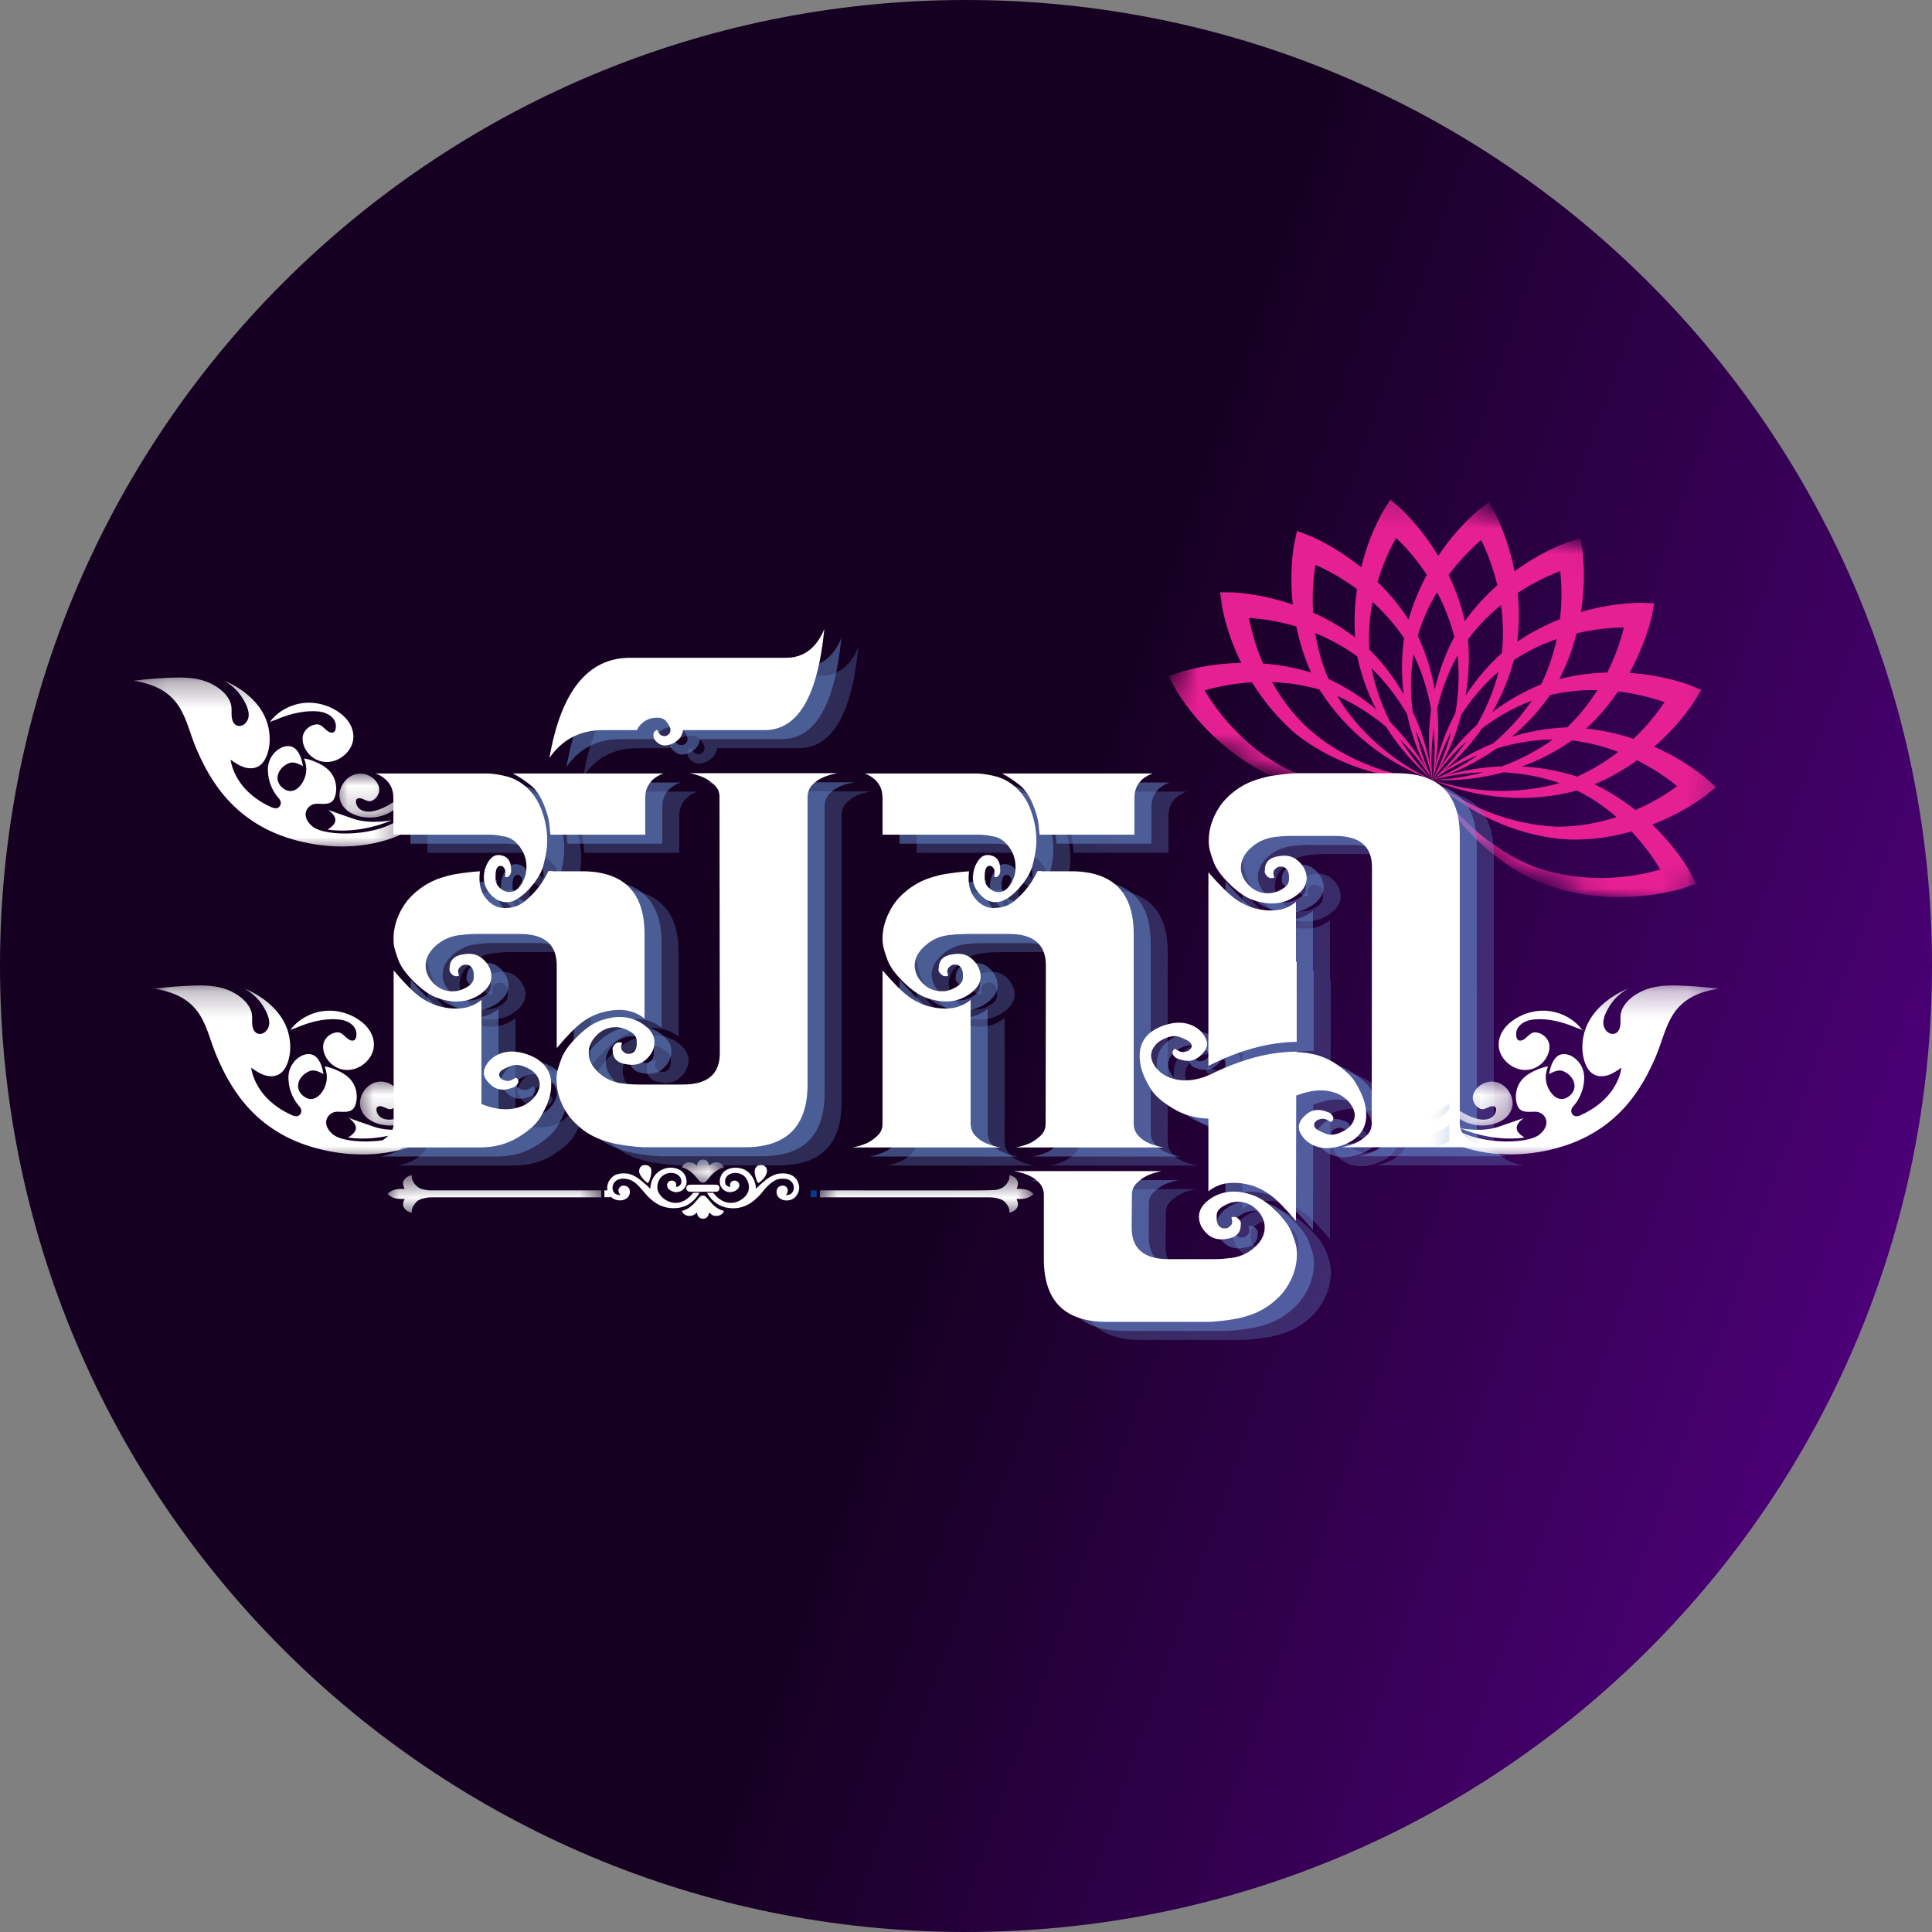 <svg width="75" height="75" viewBox="0 0 75 75" fill="none" xmlns="http://www.w3.org/2000/svg">
<rect x="0" y="0" width="75" height="75" fill="#808080" stroke="none"/>
<g clip-path="url(#clip0_102_2265)">
<path d="M75 37.5C75 16.789 58.211 0 37.5 0C16.789 0 0 16.789 0 37.5C0 58.211 16.789 75 37.5 75C58.211 75 75 58.211 75 37.5Z" fill="url(#paint0_linear_102_2265)"/>
<mask id="mask0_102_2265" style="mask-type:luminance" maskUnits="userSpaceOnUse" x="5" y="38" width="12" height="7">
<path d="M5.976 38.235H16.476V45H5.976V38.235Z" fill="white"/>
</mask>
<g mask="url(#mask0_102_2265)">
<path d="M5.976 38.38C6.515 38.316 7.06 38.269 7.603 38.257C8.075 38.246 8.559 38.28 8.989 38.492C9.21 38.602 9.42 38.748 9.575 38.941C9.655 39.039 9.72 39.15 9.757 39.272C9.802 39.418 9.783 39.568 9.788 39.718C9.791 39.841 9.822 39.985 9.917 40.072C10.038 40.183 10.215 40.143 10.322 40.032C10.585 39.76 10.395 39.357 10.231 39.085C10.05 38.786 9.791 38.538 9.482 38.373C10.184 38.658 10.878 39.201 11.143 39.932C11.178 40.028 11.205 40.127 11.225 40.227C11.281 40.512 11.285 40.812 11.214 41.095C11.156 41.329 11.043 41.59 10.821 41.71C10.649 41.804 10.438 41.794 10.254 41.732C10.07 41.669 9.907 41.557 9.747 41.446C9.814 41.86 10.018 42.246 10.297 42.558C10.578 42.869 10.932 43.109 11.314 43.282C11.393 43.317 11.479 43.35 11.56 43.324C11.639 43.3 11.694 43.221 11.698 43.139C11.706 43.008 11.594 42.927 11.524 42.83C11.35 42.589 11.237 42.306 11.207 42.009C11.197 41.91 11.193 41.813 11.203 41.714C11.236 41.426 11.408 41.159 11.658 41.013C11.889 40.877 12.153 40.873 12.33 41.094C12.464 41.265 12.524 41.49 12.557 41.7C12.557 41.7 12.256 41.494 12.035 41.574C11.627 41.721 11.374 42.212 11.767 42.541C12.213 42.914 12.625 42.366 12.68 41.941C12.704 41.752 12.671 41.576 12.603 41.4C12.794 41.422 13.007 41.51 13.179 41.594C13.357 41.68 13.522 41.796 13.643 41.951C13.839 42.202 13.898 42.554 13.809 42.858C13.772 42.982 13.703 43.089 13.576 43.131C13.423 43.182 13.259 43.155 13.1 43.155C12.723 43.155 12.422 43.623 12.928 44.04C13.435 44.457 15.55 44.447 16.434 43.652C16.431 44.162 16.434 44.312 16.434 44.312C16.434 44.312 14.796 45.231 12.323 44.586C9.85 43.941 8.916 42.164 8.429 41.042C7.942 39.92 7.953 38.688 5.976 38.38Z" fill="white"/>
</g>
<path d="M11.254 40.007C11.575 39.552 12.132 39.268 12.684 39.237C13.102 39.213 13.531 39.332 13.883 39.557C14.073 39.679 14.246 39.836 14.363 40.03C14.481 40.224 14.541 40.456 14.506 40.681C14.476 40.881 14.37 41.067 14.227 41.212C14.044 41.397 13.795 41.52 13.536 41.535C13.113 41.561 12.716 41.281 12.584 40.879C12.549 40.771 12.533 40.656 12.551 40.543C12.591 40.295 12.835 40.092 13.084 40.075C13.318 40.059 13.418 40.331 13.623 40.389C13.664 40.401 13.71 40.402 13.748 40.382C13.798 40.354 13.821 40.294 13.831 40.237C13.894 39.843 13.532 39.62 13.191 39.58C12.851 39.538 12.489 39.585 12.159 39.668C12.007 39.706 11.859 39.756 11.713 39.811C11.639 39.839 11.566 39.868 11.494 39.899C11.439 39.922 11.287 39.959 11.254 40.007Z" fill="white"/>
<mask id="mask1_102_2265" style="mask-type:luminance" maskUnits="userSpaceOnUse" x="13" y="41" width="4" height="3">
<path d="M13.8 41.8H16.476V43.8H13.8V41.8Z" fill="white"/>
</mask>
<g mask="url(#mask1_102_2265)">
<path d="M16.432 42.816V43.048C16.26 43.284 16.02 43.472 15.754 43.579C15.44 43.705 15.081 43.727 14.753 43.645C14.575 43.601 14.403 43.526 14.263 43.408C14.122 43.291 14.016 43.128 13.984 42.947C13.956 42.786 13.988 42.616 14.06 42.469C14.152 42.28 14.31 42.121 14.504 42.041C14.822 41.912 15.198 42.023 15.403 42.296C15.459 42.37 15.502 42.454 15.517 42.544C15.55 42.745 15.416 42.963 15.23 43.041C15.056 43.115 14.909 42.933 14.736 42.941C14.702 42.943 14.666 42.954 14.643 42.979C14.611 43.013 14.609 43.066 14.617 43.112C14.671 43.43 15.005 43.505 15.277 43.448C15.549 43.391 15.813 43.262 16.044 43.112C16.15 43.044 16.251 42.967 16.349 42.887C16.377 42.863 16.405 42.841 16.432 42.816Z" fill="white"/>
</g>
<path d="M13.539 43.398C13.539 43.398 14.21 43.638 14.541 43.748C15.182 43.963 15.997 43.799 15.997 43.799C15.997 43.799 14.83 44.348 13.514 44.16C13.88 43.932 13.946 43.707 13.539 43.398Z" fill="white"/>
<mask id="mask2_102_2265" style="mask-type:luminance" maskUnits="userSpaceOnUse" x="16" y="38" width="1" height="7">
<path d="M16.4 38.235H16.476V45H16.4V38.235Z" fill="white"/>
</mask>
<g mask="url(#mask2_102_2265)">
<path d="M26.89 38.38C26.351 38.316 25.805 38.269 25.262 38.257C24.791 38.246 24.306 38.28 23.877 38.492C23.656 38.602 23.446 38.748 23.291 38.941C23.211 39.039 23.146 39.15 23.109 39.272C23.064 39.418 23.082 39.568 23.078 39.718C23.075 39.841 23.044 39.985 22.949 40.072C22.828 40.183 22.651 40.143 22.543 40.032C22.28 39.76 22.471 39.357 22.635 39.085C22.816 38.786 23.075 38.538 23.384 38.373C22.682 38.658 21.988 39.201 21.723 39.932C21.688 40.028 21.661 40.127 21.641 40.227C21.584 40.512 21.581 40.812 21.652 41.095C21.709 41.329 21.823 41.59 22.045 41.71C22.216 41.804 22.427 41.794 22.612 41.732C22.795 41.669 22.959 41.557 23.118 41.446C23.052 41.86 22.849 42.246 22.568 42.558C22.288 42.869 21.933 43.109 21.552 43.282C21.473 43.317 21.387 43.35 21.305 43.324C21.227 43.3 21.172 43.221 21.167 43.139C21.16 43.008 21.272 42.927 21.341 42.83C21.515 42.589 21.629 42.306 21.659 42.009C21.669 41.91 21.674 41.813 21.663 41.714C21.631 41.426 21.458 41.159 21.208 41.013C20.977 40.877 20.713 40.873 20.536 41.094C20.401 41.265 20.342 41.49 20.308 41.7C20.308 41.7 20.61 41.494 20.831 41.574C21.239 41.721 21.491 42.212 21.099 42.541C20.653 42.914 20.241 42.366 20.186 41.941C20.162 41.752 20.195 41.576 20.263 41.4C20.072 41.422 19.86 41.51 19.687 41.594C19.509 41.68 19.344 41.796 19.223 41.951C19.027 42.202 18.968 42.554 19.057 42.858C19.094 42.982 19.163 43.089 19.289 43.131C19.443 43.182 19.607 43.155 19.765 43.155C20.142 43.155 20.444 43.623 19.938 44.04C19.431 44.459 17.317 44.448 16.432 43.654C16.435 44.163 16.432 44.314 16.432 44.314C16.432 44.314 18.071 45.233 20.544 44.587C23.017 43.942 23.95 42.164 24.437 41.042C24.923 39.92 24.913 38.688 26.89 38.38Z" fill="#023D8B"/>
</g>
<mask id="mask3_102_2265" style="mask-type:luminance" maskUnits="userSpaceOnUse" x="16" y="41" width="1" height="3">
<path d="M16.4 41.8H16.476V43.8H16.4V41.8Z" fill="white"/>
</mask>
<g mask="url(#mask3_102_2265)">
<path d="M16.433 42.816V43.048C16.605 43.284 16.845 43.472 17.111 43.579C17.425 43.705 17.785 43.727 18.112 43.645C18.29 43.601 18.462 43.526 18.603 43.408C18.743 43.291 18.85 43.128 18.881 42.947C18.91 42.786 18.877 42.616 18.805 42.469C18.713 42.28 18.555 42.121 18.361 42.041C18.044 41.912 17.667 42.023 17.461 42.296C17.407 42.37 17.364 42.454 17.349 42.544C17.315 42.745 17.449 42.963 17.635 43.041C17.81 43.115 17.957 42.933 18.129 42.941C18.164 42.943 18.199 42.954 18.222 42.979C18.254 43.013 18.256 43.066 18.248 43.112C18.194 43.43 17.86 43.505 17.587 43.448C17.317 43.391 17.052 43.262 16.822 43.112C16.715 43.044 16.614 42.967 16.517 42.887C16.488 42.863 16.461 42.841 16.433 42.816Z" fill="#023D8B"/>
</g>
<mask id="mask4_102_2265" style="mask-type:luminance" maskUnits="userSpaceOnUse" x="26" y="45" width="3" height="1">
<path d="M26.321 45H28.121V45.959H26.321V45Z" fill="white"/>
</mask>
<g mask="url(#mask4_102_2265)">
<path d="M27.149 45.844C27.208 45.919 27.332 45.937 27.402 45.866C27.585 45.68 27.716 45.419 28.104 45.316C28.044 45.118 27.749 45.03 27.532 45.249C27.482 45.048 27.399 45 27.229 45.02C27.118 45.033 27.067 45.153 27.051 45.251C26.864 45.058 26.557 45.082 26.471 45.317C26.783 45.397 26.944 45.594 27.149 45.844Z" fill="white"/>
</g>
<path d="M25.11 45.905C25.128 45.923 25.168 45.932 25.177 45.899C25.253 45.75 25.296 45.58 25.284 45.413C25.265 45.252 25.071 45.188 24.936 45.246C24.824 45.301 24.783 45.443 24.829 45.556C24.888 45.695 24.994 45.809 25.11 45.905Z" fill="white"/>
<path d="M29.427 45.922C29.463 45.927 29.486 45.894 29.512 45.876C29.977 45.487 29.742 45.148 29.447 45.242C29.38 45.264 29.329 45.319 29.311 45.386C29.276 45.486 29.31 45.59 29.33 45.688C29.353 45.768 29.379 45.852 29.427 45.922Z" fill="white"/>
<path d="M27.152 46.303C27.072 46.304 26.993 46.299 26.914 46.304C26.886 46.321 26.655 46.67 26.264 46.696C25.91 46.716 25.492 46.408 25.519 46.061C25.57 45.364 26.471 45.409 26.45 45.884C26.445 45.989 26.35 46.078 26.243 46.075C26.252 46.022 26.261 45.965 26.233 45.917C26.178 45.81 26.009 45.801 25.937 45.894C25.862 45.981 25.86 46.183 26.171 46.271C26.375 46.32 26.596 46.176 26.643 45.974C26.682 45.781 26.605 45.567 26.444 45.45C26.028 45.161 25.275 45.39 25.242 46.147C25.2 46.103 25.156 46.059 25.11 46.018C24.891 45.825 24.66 45.616 24.364 45.558C24.183 45.541 23.986 45.545 23.827 45.644C23.607 45.801 23.5 46.075 23.625 46.345C23.746 46.586 24.093 46.675 24.316 46.527C24.438 46.45 24.484 46.282 24.429 46.152C24.379 46.044 24.244 46.006 24.136 46.035C24.048 46.068 23.989 46.17 24.014 46.261C24.023 46.314 24.058 46.355 24.092 46.395C24.004 46.388 23.906 46.378 23.846 46.305C23.721 46.164 23.777 45.925 23.93 45.826C24.06 45.734 24.23 45.751 24.378 45.774C24.878 45.917 24.973 46.45 25.59 46.778C25.863 46.908 26.183 46.936 26.477 46.861C26.77 46.783 27.005 46.563 27.152 46.303Z" fill="white"/>
<path d="M30.208 45.563C29.858 45.642 29.598 45.908 29.348 46.147C29.334 45.843 29.172 45.534 28.891 45.399C28.673 45.31 28.416 45.302 28.205 45.413C28 45.52 27.895 45.781 27.959 46.001C28.014 46.167 28.186 46.296 28.364 46.278C28.582 46.265 28.777 46.085 28.672 45.914C28.613 45.812 28.442 45.799 28.374 45.897C28.326 45.945 28.339 46.016 28.349 46.076C28.259 46.073 28.169 46.012 28.151 45.921C28.095 45.553 28.582 45.413 28.877 45.645C29.08 45.819 29.195 46.242 28.864 46.503C28.515 46.807 28.031 46.762 27.688 46.303C27.606 46.302 27.526 46.303 27.445 46.303C27.591 46.572 27.846 46.789 28.145 46.867C28.757 47.007 29.209 46.749 29.605 46.264C29.731 46.093 29.886 45.939 30.07 45.831C30.194 45.759 30.34 45.751 30.479 45.76C30.816 45.793 30.913 46.168 30.714 46.335C30.656 46.387 30.574 46.387 30.501 46.394C30.578 46.321 30.613 46.189 30.543 46.1C30.477 46.006 30.337 46.01 30.246 46.063C30.108 46.159 30.117 46.378 30.234 46.488C30.355 46.606 30.547 46.627 30.703 46.576C30.941 46.493 31.081 46.207 31.004 45.967C30.899 45.606 30.577 45.513 30.208 45.563Z" fill="white"/>
<mask id="mask5_102_2265" style="mask-type:luminance" maskUnits="userSpaceOnUse" x="15" y="45" width="9" height="3">
<path d="M15.044 45.6H23.4V47.2H15.044V45.6Z" fill="white"/>
</mask>
<g mask="url(#mask5_102_2265)">
<path d="M16.657 46.209C16.497 46.193 16.323 46.169 16.195 46.061C16.066 45.951 15.974 45.791 15.981 45.618C15.851 45.641 15.73 45.722 15.669 45.84C15.623 45.943 15.659 46.056 15.706 46.151C15.477 46.146 15.207 46.159 15.047 46.349C15.191 46.483 15.32 46.556 15.709 46.543C15.652 46.648 15.614 46.788 15.692 46.893C15.753 46.998 15.87 47.041 15.975 47.084C16.002 46.969 15.96 46.886 16.157 46.666C16.256 46.562 16.401 46.525 16.538 46.5C16.674 46.472 16.812 46.48 16.95 46.48C19.081 46.48 21.211 46.48 23.341 46.48C23.341 46.39 23.341 46.3 23.341 46.21C21.113 46.21 18.885 46.211 16.657 46.209Z" fill="white"/>
</g>
<mask id="mask6_102_2265" style="mask-type:luminance" maskUnits="userSpaceOnUse" x="31" y="45" width="10" height="3">
<path d="M31.8 45.6H40.094V47.2H31.8V45.6Z" fill="white"/>
</mask>
<g mask="url(#mask6_102_2265)">
<path d="M40.121 46.352C39.966 46.159 39.693 46.146 39.464 46.152C39.506 46.059 39.54 45.952 39.5 45.852C39.449 45.724 39.317 45.643 39.185 45.617C39.185 45.678 39.188 45.742 39.165 45.801C39.102 45.956 38.983 46.094 38.821 46.148C38.538 46.233 39.175 46.211 31.829 46.21C31.829 46.3 31.829 46.39 31.829 46.48C34.03 46.48 36.231 46.48 38.431 46.48C38.586 46.485 38.744 46.512 38.887 46.574C39.009 46.631 39.089 46.744 39.149 46.859C39.188 46.927 39.183 47.008 39.189 47.084C39.316 47.045 39.445 46.973 39.5 46.846C39.541 46.745 39.506 46.635 39.461 46.543C39.693 46.556 39.953 46.531 40.121 46.352Z" fill="white"/>
</g>
<path d="M23.463 46.475C23.541 46.474 23.617 46.474 23.694 46.475C23.694 46.387 23.694 46.298 23.694 46.21C23.617 46.21 23.541 46.21 23.463 46.21C23.463 46.298 23.463 46.387 23.463 46.475Z" fill="white"/>
<path d="M31.472 46.475C31.548 46.474 31.625 46.474 31.702 46.475C31.702 46.387 31.702 46.298 31.702 46.21C31.625 46.21 31.548 46.21 31.472 46.21C31.472 46.298 31.472 46.387 31.472 46.475Z" fill="#023D8B"/>
<path d="M26.852 45.989C26.816 45.989 26.778 45.989 26.741 45.996C26.682 46.004 26.644 46.065 26.641 46.121C26.633 46.202 26.715 46.269 26.793 46.264C27.134 46.262 27.475 46.264 27.816 46.262C27.916 46.257 27.962 46.124 27.909 46.046C27.873 45.966 27.836 45.992 26.852 45.989Z" fill="white"/>
<path d="M27.4 46.456C27.342 46.395 27.231 46.398 27.172 46.459C27.025 46.6 26.86 46.91 26.47 47.009C26.567 47.254 26.899 47.259 27.051 47.065C27.074 47.245 27.19 47.351 27.38 47.295C27.474 47.257 27.514 47.158 27.529 47.065C27.596 47.14 27.689 47.206 27.795 47.201C27.921 47.208 28.071 47.138 28.102 47.006C27.717 46.918 27.56 46.6 27.4 46.456Z" fill="white"/>
<mask id="mask7_102_2265" style="mask-type:luminance" maskUnits="userSpaceOnUse" x="5" y="26" width="11" height="7">
<path d="M5.179 26.28H15.679V33H5.179V26.28Z" fill="white"/>
</mask>
<g mask="url(#mask7_102_2265)">
<path d="M5.179 26.425C5.718 26.36 6.262 26.314 6.806 26.302C7.278 26.291 7.762 26.325 8.191 26.537C8.412 26.646 8.622 26.792 8.778 26.985C8.857 27.084 8.922 27.195 8.959 27.317C9.004 27.462 8.986 27.613 8.99 27.762C8.994 27.886 9.024 28.03 9.119 28.116C9.24 28.227 9.418 28.188 9.525 28.077C9.788 27.805 9.597 27.402 9.433 27.13C9.253 26.831 8.993 26.583 8.685 26.418C9.387 26.703 10.081 27.245 10.345 27.977C10.38 28.073 10.408 28.172 10.427 28.272C10.483 28.557 10.487 28.857 10.417 29.14C10.358 29.373 10.245 29.634 10.023 29.755C9.852 29.848 9.64 29.839 9.456 29.777C9.272 29.713 9.11 29.602 8.95 29.491C9.017 29.905 9.22 30.291 9.5 30.602C9.78 30.914 10.135 31.154 10.517 31.327C10.594 31.362 10.682 31.395 10.763 31.369C10.841 31.345 10.896 31.266 10.901 31.184C10.908 31.053 10.797 30.972 10.727 30.875C10.553 30.634 10.44 30.351 10.409 30.053C10.399 29.955 10.394 29.858 10.405 29.759C10.437 29.471 10.61 29.204 10.861 29.057C11.092 28.921 11.356 28.917 11.532 29.139C11.666 29.309 11.726 29.534 11.76 29.745C11.76 29.745 11.458 29.539 11.237 29.619C10.829 29.765 10.577 30.257 10.969 30.585C11.415 30.959 11.828 30.411 11.882 29.986C11.907 29.796 11.873 29.621 11.805 29.445C11.997 29.466 12.209 29.555 12.382 29.638C12.559 29.724 12.725 29.841 12.846 29.996C13.04 30.247 13.101 30.598 13.011 30.902C12.975 31.027 12.906 31.134 12.779 31.176C12.625 31.227 12.461 31.2 12.303 31.2C11.926 31.2 11.625 31.667 12.131 32.084C12.637 32.502 14.753 32.492 15.636 31.697C15.633 32.206 15.636 32.357 15.636 32.357C15.636 32.357 13.998 33.276 11.526 32.63C9.053 31.985 8.118 30.209 7.631 29.087C7.144 27.965 7.154 26.733 5.179 26.425Z" fill="white"/>
</g>
<path d="M10.457 28.052C10.778 27.596 11.335 27.313 11.887 27.281C12.305 27.258 12.734 27.377 13.085 27.602C13.277 27.724 13.448 27.881 13.566 28.074C13.684 28.268 13.744 28.501 13.709 28.725C13.678 28.926 13.573 29.112 13.43 29.256C13.247 29.442 12.998 29.564 12.739 29.58C12.316 29.606 11.919 29.325 11.787 28.924C11.752 28.816 11.736 28.7 11.754 28.588C11.794 28.339 12.037 28.137 12.287 28.12C12.521 28.103 12.62 28.376 12.827 28.434C12.867 28.445 12.913 28.446 12.95 28.427C13.001 28.398 13.024 28.338 13.033 28.281C13.097 27.888 12.735 27.665 12.394 27.623C12.053 27.583 11.692 27.63 11.363 27.713C11.21 27.751 11.062 27.8 10.916 27.856C10.842 27.884 10.769 27.912 10.697 27.943C10.641 27.967 10.491 28.004 10.457 28.052Z" fill="white"/>
<mask id="mask8_102_2265" style="mask-type:luminance" maskUnits="userSpaceOnUse" x="13" y="30" width="3" height="2">
<path d="M13 30H15.679V31.8H13V30Z" fill="white"/>
</mask>
<g mask="url(#mask8_102_2265)">
<path d="M15.635 30.861V31.093C15.463 31.328 15.223 31.517 14.956 31.624C14.643 31.75 14.284 31.771 13.956 31.69C13.778 31.646 13.605 31.571 13.466 31.453C13.325 31.335 13.218 31.173 13.187 30.992C13.158 30.831 13.191 30.661 13.263 30.513C13.355 30.324 13.513 30.166 13.707 30.086C14.024 29.956 14.402 30.068 14.606 30.341C14.662 30.414 14.704 30.499 14.719 30.589C14.753 30.79 14.619 31.008 14.434 31.086C14.258 31.16 14.111 30.977 13.938 30.986C13.905 30.988 13.869 30.998 13.846 31.024C13.814 31.058 13.812 31.11 13.82 31.156C13.874 31.474 14.209 31.55 14.48 31.493C14.752 31.436 15.015 31.306 15.247 31.157C15.353 31.088 15.454 31.012 15.552 30.931C15.58 30.908 15.608 30.885 15.635 30.861Z" fill="white"/>
</g>
<path d="M12.742 31.442C12.742 31.442 13.412 31.682 13.743 31.793C14.385 32.007 15.2 31.843 15.2 31.843C15.2 31.843 14.032 32.393 12.717 32.204C13.082 31.976 13.149 31.751 12.742 31.442Z" fill="white"/>
<mask id="mask9_102_2265" style="mask-type:luminance" maskUnits="userSpaceOnUse" x="15" y="26" width="1" height="7">
<path d="M15.6 26.28H15.678V33H15.6V26.28Z" fill="white"/>
</mask>
<g mask="url(#mask9_102_2265)">
<path d="M26.093 26.425C25.553 26.36 25.008 26.314 24.464 26.302C23.993 26.291 23.509 26.325 23.079 26.537C22.858 26.646 22.648 26.792 22.493 26.985C22.414 27.084 22.349 27.195 22.311 27.317C22.267 27.462 22.285 27.613 22.281 27.762C22.277 27.886 22.247 28.03 22.152 28.116C22.03 28.227 21.854 28.188 21.746 28.077C21.483 27.805 21.673 27.402 21.838 27.13C22.018 26.831 22.278 26.583 22.586 26.418C21.884 26.703 21.19 27.245 20.925 27.977C20.891 28.073 20.864 28.172 20.843 28.272C20.787 28.557 20.783 28.857 20.854 29.14C20.912 29.373 21.026 29.634 21.247 29.755C21.418 29.848 21.63 29.839 21.814 29.777C21.998 29.713 22.16 29.602 22.321 29.491C22.253 29.905 22.051 30.291 21.771 30.602C21.491 30.914 21.136 31.154 20.753 31.327C20.676 31.362 20.589 31.395 20.508 31.369C20.429 31.345 20.375 31.266 20.37 31.184C20.363 31.053 20.475 30.972 20.543 30.875C20.718 30.634 20.831 30.351 20.861 30.053C20.871 29.955 20.876 29.858 20.865 29.759C20.833 29.471 20.66 29.204 20.411 29.057C20.179 28.921 19.915 28.917 19.739 29.139C19.604 29.309 19.544 29.534 19.511 29.745C19.511 29.745 19.813 29.539 20.034 29.619C20.442 29.765 20.694 30.257 20.302 30.585C19.856 30.959 19.443 30.411 19.389 29.986C19.364 29.796 19.398 29.621 19.466 29.445C19.275 29.466 19.061 29.555 18.889 29.638C18.711 29.724 18.546 29.841 18.425 29.996C18.23 30.247 18.17 30.598 18.26 30.902C18.297 31.027 18.364 31.134 18.492 31.176C18.646 31.227 18.809 31.2 18.968 31.2C19.345 31.2 19.646 31.667 19.139 32.084C18.634 32.503 16.518 32.493 15.635 31.698C15.638 32.208 15.635 32.359 15.635 32.359C15.635 32.359 17.274 33.277 19.746 32.632C22.219 31.987 23.153 30.209 23.639 29.087C24.126 27.965 24.116 26.733 26.093 26.425Z" fill="#023D8B"/>
</g>
<mask id="mask10_102_2265" style="mask-type:luminance" maskUnits="userSpaceOnUse" x="15" y="30" width="1" height="2">
<path d="M15.6 30H15.678V31.8H15.6V30Z" fill="white"/>
</mask>
<g mask="url(#mask10_102_2265)">
<path d="M15.635 30.861V31.093C15.807 31.328 16.048 31.517 16.314 31.624C16.627 31.75 16.987 31.771 17.314 31.69C17.492 31.646 17.665 31.571 17.806 31.453C17.945 31.335 18.052 31.173 18.084 30.992C18.113 30.831 18.08 30.661 18.008 30.513C17.916 30.324 17.758 30.166 17.563 30.086C17.246 29.956 16.869 30.068 16.664 30.341C16.609 30.414 16.567 30.499 16.551 30.589C16.518 30.79 16.652 31.008 16.837 31.086C17.013 31.16 17.159 30.977 17.332 30.986C17.366 30.988 17.402 30.998 17.425 31.024C17.456 31.058 17.458 31.11 17.45 31.156C17.397 31.474 17.062 31.55 16.79 31.493C16.52 31.436 16.255 31.306 16.024 31.157C15.917 31.088 15.817 31.012 15.719 30.931C15.691 30.908 15.663 30.885 15.635 30.861Z" fill="#023D8B"/>
</g>
<mask id="mask11_102_2265" style="mask-type:luminance" maskUnits="userSpaceOnUse" x="45" y="19" width="22" height="16">
<path d="M45.2 19.2H66.8V35H45.2V19.2Z" fill="white"/>
</mask>
<g mask="url(#mask11_102_2265)">
<mask id="mask12_102_2265" style="mask-type:luminance" maskUnits="userSpaceOnUse" x="44" y="16" width="26" height="21">
<path d="M49.332 16.16L69.852 24.231L65.075 36.376L44.556 28.305L49.332 16.16Z" fill="white"/>
</mask>
<g mask="url(#mask12_102_2265)">
<mask id="mask13_102_2265" style="mask-type:luminance" maskUnits="userSpaceOnUse" x="44" y="16" width="26" height="21">
<path d="M49.332 16.16L69.852 24.231L65.075 36.376L44.556 28.305L49.332 16.16Z" fill="white"/>
</mask>
<g mask="url(#mask13_102_2265)">
<path d="M65.583 33.798C65.188 33.148 64.698 32.545 64.139 32.01C64.868 31.73 65.557 31.359 66.166 30.92L66.612 30.559L66.186 30.174C65.592 29.699 64.925 29.299 64.218 28.988C64.806 28.475 65.327 27.891 65.749 27.27L66.044 26.778L65.512 26.563C64.792 26.32 64.029 26.171 63.257 26.121C63.635 25.438 63.925 24.71 64.109 23.983L64.218 23.42L63.644 23.4C62.884 23.417 62.116 23.539 61.374 23.756C61.495 22.984 61.519 22.202 61.444 21.456L61.353 20.889L60.807 21.066C60.099 21.342 59.418 21.72 58.795 22.177C58.646 21.411 58.4 20.667 58.074 19.992L57.795 19.49L57.343 19.844C56.772 20.345 56.262 20.932 55.833 21.576C55.429 20.907 54.945 20.292 54.407 19.769L53.974 19.393L53.669 19.88C53.304 20.546 53.026 21.273 52.843 22.023C52.235 21.533 51.569 21.121 50.886 20.813L50.349 20.608L50.229 21.17C50.114 21.921 50.101 22.698 50.186 23.467C49.447 23.214 48.681 23.055 47.933 22.999L47.359 22.99L47.439 23.559C47.588 24.304 47.841 25.039 48.183 25.733C47.403 25.747 46.629 25.859 45.907 26.063L45.364 26.251L45.633 26.758C46.633 28.403 48.24 29.758 50.043 30.424C51.826 30.996 53.848 30.928 55.608 30.28C53.876 30.752 51.845 30.702 50.201 29.964C48.794 29.332 47.564 28.144 46.764 26.802C47.358 26.629 47.977 26.523 48.601 26.487C49.073 27.251 49.657 27.942 50.329 28.513C51.808 29.66 53.733 30.287 55.608 30.28C53.819 30.131 51.927 29.39 50.635 28.134C50.147 27.659 49.727 27.094 49.386 26.479C50.012 26.502 50.633 26.599 51.227 26.77C51.235 26.784 51.243 26.798 51.251 26.813C52.249 28.397 53.842 29.645 55.606 30.279C54.132 29.599 52.743 28.434 51.911 27.017C52.588 27.322 53.227 27.728 53.804 28.21C54.294 28.991 54.906 29.697 55.606 30.279C55.142 29.819 54.718 29.288 54.358 28.714C54.835 29.188 55.257 29.716 55.606 30.279L55.608 30.28C55.607 30.28 55.608 30.28 55.608 30.28L55.606 30.279L55.607 30.277C55.607 30.277 55.608 30.276 55.608 30.276C56.456 31.95 57.892 33.38 59.589 34.174C61.327 34.943 63.487 35.007 65.31 34.493L65.853 34.306L65.583 33.798ZM65.107 30.52C64.609 30.885 64.063 31.197 63.489 31.445C62.995 31.054 62.461 30.716 61.901 30.444C62.478 30.204 63.034 29.888 63.553 29.515C64.11 29.794 64.636 30.134 65.107 30.52ZM56.064 30.123C56.781 29.861 57.468 29.499 58.099 29.056C58.812 28.837 59.552 28.712 60.28 28.707C59.679 29.141 59.008 29.491 58.3 29.75C57.541 29.778 56.785 29.904 56.064 30.123ZM57.588 29.977C56.939 30.153 56.27 30.255 55.608 30.276L55.61 30.276C56.24 30.104 56.911 30.002 57.588 29.977ZM56.731 27.741C57.136 27.115 57.623 26.544 58.178 26.071C57.995 26.791 57.706 27.49 57.331 28.142C56.768 28.652 56.269 29.235 55.858 29.867C56.238 29.205 56.533 28.486 56.731 27.741ZM57.53 28.278C58.126 27.828 58.779 27.458 59.461 27.204C59.044 27.817 58.533 28.376 57.958 28.861C57.254 29.147 56.586 29.524 55.983 29.977C56.568 29.485 57.09 28.91 57.53 28.278ZM60.972 28.779C60.988 28.768 61.004 28.756 61.018 28.745C61.625 28.811 62.232 28.965 62.816 29.189C62.322 29.573 61.784 29.899 61.219 30.149C61.204 30.144 61.189 30.137 61.173 30.132C60.501 29.916 59.796 29.792 59.083 29.755C59.754 29.51 60.394 29.183 60.972 28.779ZM62.812 26.844C63.432 26.916 64.042 27.055 64.618 27.256C64.274 27.77 63.868 28.25 63.413 28.679C62.815 28.48 62.197 28.346 61.578 28.281C62.039 27.859 62.453 27.372 62.812 26.844ZM63.041 24.357C62.893 24.958 62.675 25.547 62.395 26.106C61.765 26.124 61.139 26.209 60.535 26.36C60.823 25.806 61.046 25.206 61.204 24.587C61.81 24.442 62.432 24.366 63.041 24.357ZM60.136 27.035C60.147 27.019 60.157 27.002 60.168 26.987C60.76 26.841 61.383 26.779 62.009 26.79C61.675 27.32 61.282 27.809 60.836 28.238C60.82 28.238 60.804 28.238 60.788 28.238C60.082 28.265 59.377 28.389 58.694 28.598C59.242 28.138 59.73 27.613 60.136 27.035ZM59.824 26.573C59.808 26.578 59.793 26.584 59.777 26.589C59.124 26.856 58.504 27.214 57.934 27.644C58.29 27.024 58.57 26.363 58.754 25.681C58.758 25.663 58.763 25.644 58.767 25.626C59.274 25.287 59.838 25.015 60.43 24.811C60.298 25.423 60.096 26.018 59.824 26.573ZM60.568 22.172C60.635 22.787 60.632 23.416 60.558 24.036C59.973 24.269 59.414 24.562 58.898 24.911C58.978 24.291 58.983 23.652 58.919 23.016C59.44 22.673 59.998 22.388 60.568 22.172ZM58.302 25.355C58.289 25.365 58.276 25.375 58.264 25.385C57.742 25.859 57.281 26.409 56.893 27.007C57.016 26.303 57.053 25.587 56.992 24.883C56.99 24.864 56.987 24.845 56.986 24.826C57.346 24.334 57.782 23.885 58.269 23.491C58.355 24.112 58.368 24.74 58.302 25.355ZM55.607 30.277C55.606 30.276 55.606 30.276 55.606 30.276C55.547 29.625 55.562 28.947 55.655 28.276C55.716 28.946 55.7 29.622 55.607 30.277ZM55.535 29.803C55.401 29.051 55.164 28.31 54.837 27.613C54.746 26.873 54.751 26.122 54.872 25.404C55.195 26.072 55.423 26.794 55.555 27.534C55.451 28.288 55.444 29.055 55.535 29.803ZM55.795 27.51C55.962 26.783 56.225 26.08 56.584 25.446C56.658 26.184 56.626 26.941 56.496 27.682C56.142 28.354 55.872 29.072 55.702 29.806C55.833 29.054 55.865 28.277 55.795 27.51ZM57.496 20.965C57.769 21.52 57.982 22.111 58.125 22.72C57.655 23.138 57.229 23.605 56.864 24.109C56.728 23.5 56.514 22.897 56.236 22.322C56.608 21.822 57.035 21.363 57.496 20.965ZM55.788 22.991C56.08 23.545 56.307 24.13 56.456 24.73C56.447 24.744 56.439 24.758 56.43 24.772C56.102 25.396 55.857 26.07 55.697 26.766C55.572 26.062 55.361 25.376 55.064 24.734C55.055 24.717 55.046 24.701 55.037 24.684C55.207 24.098 55.465 23.527 55.788 22.991ZM54.497 24.823C54.402 25.522 54.402 26.238 54.489 26.947C54.132 26.328 53.699 25.756 53.2 25.256C53.186 25.242 53.172 25.229 53.158 25.216C53.118 24.608 53.165 23.983 53.284 23.369C53.749 23.789 54.162 24.262 54.507 24.775C54.504 24.791 54.501 24.807 54.497 24.823ZM54.197 20.881C54.643 21.309 55.045 21.792 55.388 22.314C55.09 22.869 54.85 23.453 54.679 24.052C54.342 23.526 53.934 23.033 53.477 22.587C53.655 21.99 53.899 21.413 54.197 20.881ZM52.678 22.87C52.586 23.493 52.561 24.124 52.605 24.745C52.109 24.366 51.557 24.042 50.975 23.78C50.938 23.157 50.97 22.532 51.068 21.93C51.633 22.179 52.176 22.496 52.678 22.87ZM49.032 25.756C48.784 25.184 48.6 24.585 48.486 23.987C49.104 24.027 49.722 24.139 50.321 24.319C50.448 24.936 50.64 25.538 50.893 26.106C50.298 25.919 49.669 25.803 49.032 25.756ZM51.628 26.382C51.61 26.374 51.593 26.367 51.575 26.359C51.329 25.802 51.159 25.198 51.061 24.58C51.641 24.816 52.192 25.119 52.691 25.483C52.694 25.499 52.696 25.516 52.699 25.532C52.848 26.221 53.093 26.895 53.418 27.531C52.87 27.071 52.268 26.681 51.628 26.382ZM53.972 28.038C53.633 27.373 53.382 26.666 53.25 25.949C53.782 26.467 54.243 27.067 54.62 27.718C54.78 28.461 55.036 29.184 55.377 29.856C54.993 29.196 54.518 28.581 53.972 28.038ZM54.968 28.381C55.254 28.989 55.47 29.631 55.606 30.279C55.606 30.279 55.606 30.277 55.606 30.276C55.327 29.684 55.11 29.043 54.968 28.381ZM55.607 30.277C55.774 29.645 56.021 29.012 56.337 28.413C56.165 29.063 55.919 29.693 55.607 30.277ZM55.606 30.276C55.606 30.276 55.608 30.277 55.608 30.276C55.981 29.74 56.428 29.229 56.931 28.775C56.547 29.327 56.1 29.834 55.606 30.276ZM55.608 30.276L55.61 30.276C56.144 29.898 56.738 29.573 57.365 29.318C56.816 29.706 56.223 30.03 55.608 30.276ZM55.61 30.276C56.529 30.327 57.467 30.225 58.366 29.982C59.111 30.02 59.85 30.156 60.536 30.4C58.947 30.849 57.176 30.79 55.61 30.276ZM55.61 30.276C57.335 31.013 59.351 31.186 61.162 30.704C61.18 30.699 61.199 30.693 61.217 30.688C61.764 30.957 62.281 31.309 62.754 31.72C62.001 31.963 61.215 32.095 60.437 32.092C58.711 32.02 56.969 31.345 55.61 30.276ZM59.526 33.634C57.928 32.977 56.522 31.745 55.61 30.276C56.979 31.559 58.815 32.412 60.681 32.578C61.554 32.637 62.461 32.524 63.335 32.278C63.763 32.731 64.14 33.231 64.452 33.755C62.857 34.219 61.073 34.202 59.526 33.634Z" fill="#E61F93"/>
</g>
</g>
</g>
<path d="M27.08 30.728C26.944 30.774 26.824 30.839 26.72 30.922C26.63 30.987 26.549 31.083 26.476 31.21C26.405 31.337 26.37 31.497 26.37 31.691V33.103H22.689C22.676 32.962 22.662 32.821 22.645 32.681C22.628 32.542 22.597 32.404 22.551 32.266C22.39 31.753 22.183 31.396 21.93 31.191C21.675 30.987 21.442 30.833 21.23 30.728H27.08ZM21.064 30.863C21.186 30.903 21.309 30.956 21.433 31.025C21.555 31.094 21.678 31.187 21.801 31.303C21.926 31.421 22.042 31.565 22.148 31.738C22.256 31.909 22.349 32.128 22.426 32.394C22.543 32.784 22.584 33.18 22.551 33.581C22.539 33.717 22.518 33.852 22.489 33.985C22.459 34.118 22.43 34.24 22.398 34.35C22.365 34.474 22.296 34.618 22.192 34.785C22.087 34.95 21.965 35.105 21.826 35.25C21.687 35.396 21.54 35.515 21.389 35.606C21.237 35.699 21.086 35.737 20.936 35.722C20.715 35.71 20.515 35.599 20.336 35.388C20.158 35.178 20.083 34.936 20.108 34.663C20.128 34.443 20.201 34.249 20.326 34.085C20.453 33.918 20.615 33.861 20.811 33.913C21.044 33.971 21.161 34.153 21.161 34.456C21.173 34.524 21.158 34.593 21.117 34.663C21.075 34.734 21.024 34.763 20.964 34.75C20.933 34.75 20.92 34.741 20.926 34.722C20.933 34.702 20.937 34.669 20.939 34.625C20.943 34.58 20.94 34.533 20.93 34.485C20.921 34.435 20.887 34.384 20.829 34.331C20.758 34.305 20.703 34.308 20.664 34.341C20.624 34.374 20.596 34.422 20.579 34.485C20.565 34.546 20.558 34.611 20.558 34.681C20.558 34.753 20.558 34.796 20.558 34.81C20.558 34.946 20.608 35.062 20.711 35.16C20.815 35.256 20.915 35.311 21.014 35.325C21.209 35.356 21.377 35.278 21.517 35.091C21.656 34.903 21.736 34.692 21.755 34.456C21.779 34.14 21.698 33.852 21.511 33.591C21.323 33.331 21.096 33.188 20.829 33.163C20.654 33.124 20.483 33.103 20.314 33.103H16.592V31.691C16.592 31.497 16.556 31.337 16.486 31.21C16.415 31.083 16.333 30.987 16.242 30.922C16.144 30.839 16.03 30.774 15.901 30.728H20.273C20.527 30.741 20.79 30.786 21.064 30.863ZM15.433 45.247C15.634 45.208 15.823 45.15 15.998 45.072C16.142 45.002 16.276 44.906 16.401 44.785C16.528 44.664 16.595 44.513 16.601 44.331V38.372C17.018 38.866 17.351 39.203 17.601 39.385C17.851 39.566 18.108 39.693 18.373 39.766C18.64 39.837 18.89 39.866 19.126 39.853C19.449 39.841 19.744 39.731 20.011 39.522V43.553C20.148 43.618 20.305 43.67 20.48 43.71C20.912 43.806 21.305 43.774 21.658 43.613C21.915 43.481 22.1 43.299 22.211 43.063C22.321 42.825 22.286 42.599 22.105 42.385C22.012 42.274 21.869 42.181 21.673 42.106C21.48 42.032 21.305 42.024 21.151 42.081C21.137 42.088 21.089 42.108 21.008 42.141C20.928 42.175 20.858 42.212 20.798 42.253C20.74 42.296 20.705 42.349 20.695 42.413C20.686 42.478 20.728 42.543 20.82 42.61C20.924 42.653 21.006 42.671 21.067 42.663C21.13 42.653 21.183 42.633 21.226 42.603C21.272 42.574 21.306 42.556 21.329 42.547C21.352 42.537 21.377 42.547 21.404 42.578C21.456 42.637 21.458 42.706 21.408 42.785C21.359 42.862 21.293 42.91 21.208 42.928C20.858 43.066 20.565 43.015 20.333 42.775C20.112 42.574 20.049 42.364 20.145 42.147C20.243 41.928 20.409 41.761 20.645 41.644C20.943 41.503 21.279 41.485 21.654 41.591C22.031 41.697 22.311 41.868 22.495 42.103C22.624 42.272 22.697 42.468 22.714 42.688C22.73 42.909 22.705 43.128 22.639 43.344C22.574 43.561 22.461 43.805 22.298 44.075C22.137 44.344 21.844 44.606 21.417 44.863C20.992 45.119 20.497 45.247 19.933 45.247H15.433ZM29.251 31.635C29.251 31.452 29.187 31.3 29.061 31.181C28.936 31.061 28.801 30.965 28.658 30.894C28.483 30.815 28.295 30.756 28.095 30.719H33.839C33.612 30.756 33.414 30.815 33.245 30.894C33.089 30.965 32.955 31.061 32.845 31.181C32.734 31.3 32.676 31.452 32.67 31.635V42.803C32.67 44.427 31.858 45.238 30.236 45.238H26.283C25.951 45.219 25.605 45.177 25.242 45.11C25.058 45.072 24.869 45.019 24.673 44.95C24.48 44.882 24.29 44.788 24.105 44.669C23.921 44.549 23.745 44.4 23.576 44.225C23.408 44.05 23.261 43.83 23.136 43.563C22.955 43.161 22.89 42.759 22.942 42.356C22.969 42.219 23.03 42.025 23.126 41.772C23.224 41.518 23.431 41.236 23.748 40.925C24.067 40.613 24.372 40.408 24.664 40.31C24.958 40.212 25.221 40.171 25.454 40.185C25.792 40.197 26.097 40.311 26.37 40.525C26.643 40.74 26.759 40.987 26.72 41.266C26.689 41.487 26.575 41.681 26.38 41.85C26.186 42.019 25.936 42.075 25.63 42.016C25.28 41.964 25.105 41.782 25.105 41.469C25.086 41.405 25.108 41.335 25.173 41.26C25.237 41.185 25.311 41.153 25.395 41.166C25.447 41.166 25.47 41.178 25.464 41.2C25.458 41.224 25.449 41.258 25.439 41.303C25.43 41.349 25.433 41.396 25.448 41.441C25.465 41.485 25.519 41.537 25.611 41.597C25.721 41.622 25.806 41.617 25.867 41.581C25.93 41.546 25.973 41.499 25.998 41.438C26.025 41.375 26.039 41.309 26.039 41.238C26.039 41.165 26.039 41.122 26.039 41.11C26.039 40.972 25.958 40.853 25.795 40.753C25.633 40.654 25.473 40.596 25.317 40.581C25.018 40.556 24.762 40.639 24.548 40.828C24.334 41.016 24.211 41.23 24.18 41.469C24.146 41.794 24.274 42.087 24.564 42.347C24.853 42.606 25.202 42.749 25.611 42.775C25.805 42.8 26.07 42.81 26.408 42.803H27.842C28.79 42.803 29.264 42.397 29.264 41.585L29.251 31.635ZM22.933 38.178C22.933 37.366 22.459 36.96 21.511 36.96H20.079C19.742 36.953 19.475 36.964 19.28 36.991C18.871 37.016 18.522 37.159 18.233 37.419C17.945 37.678 17.817 37.969 17.848 38.294C17.881 38.534 18.005 38.749 18.22 38.938C18.434 39.125 18.69 39.206 18.989 39.181C19.145 39.167 19.305 39.11 19.467 39.01C19.63 38.91 19.711 38.791 19.711 38.653C19.711 38.641 19.711 38.599 19.711 38.528C19.711 38.458 19.697 38.391 19.67 38.328C19.645 38.266 19.601 38.217 19.539 38.181C19.476 38.146 19.39 38.142 19.28 38.169C19.19 38.228 19.137 38.28 19.12 38.325C19.103 38.369 19.1 38.414 19.111 38.46C19.121 38.506 19.13 38.54 19.136 38.563C19.142 38.586 19.119 38.597 19.067 38.597C18.981 38.61 18.906 38.578 18.842 38.503C18.777 38.428 18.755 38.359 18.773 38.294C18.773 37.984 18.949 37.803 19.301 37.75C19.605 37.692 19.855 37.747 20.048 37.916C20.244 38.085 20.358 38.28 20.392 38.5C20.43 38.78 20.311 39.027 20.039 39.241C19.768 39.453 19.464 39.566 19.126 39.578C18.89 39.593 18.627 39.552 18.336 39.453C18.044 39.356 17.739 39.152 17.42 38.841C17.101 38.528 16.893 38.246 16.795 37.994C16.699 37.74 16.639 37.546 16.614 37.41C16.561 37.006 16.626 36.603 16.808 36.2C16.93 35.934 17.076 35.713 17.245 35.538C17.414 35.363 17.59 35.216 17.776 35.097C17.962 34.977 18.151 34.882 18.345 34.813C18.54 34.744 18.73 34.691 18.911 34.654C19.273 34.589 19.62 34.546 19.951 34.525C19.893 34.968 19.971 35.318 20.186 35.578C20.4 35.837 20.656 35.962 20.954 35.953C21.255 35.943 21.508 35.85 21.714 35.675C21.922 35.5 22.097 35.319 22.239 35.132C22.383 34.943 22.506 34.737 22.611 34.516H22.758V34.525H23.908C25.53 34.525 26.342 35.337 26.342 36.96V40.241C26.075 40.035 25.779 39.925 25.454 39.91C25.221 39.897 24.971 39.928 24.704 40C24.437 40.071 24.18 40.197 23.93 40.378C23.68 40.56 23.347 40.897 22.933 41.391V38.178Z" fill="#6990D3" fill-opacity="0.302"/>
<path d="M24.734 29.044C23.845 29.044 23.149 29.405 22.649 30.125C23.098 27.534 24.142 26.238 25.784 26.238H31.793C32.495 26.253 33.005 25.88 33.321 25.119C33.063 27.755 32.284 29.063 30.984 29.044H27.831V29.091C27.785 29.312 27.642 29.475 27.402 29.579C27.136 29.702 26.915 29.65 26.74 29.422C26.701 29.377 26.683 29.312 26.687 29.229C26.689 29.143 26.72 29.088 26.778 29.063C26.817 29.038 26.84 29.035 26.846 29.054C26.853 29.072 26.867 29.1 26.887 29.135C26.906 29.171 26.933 29.204 26.968 29.235C27.004 29.265 27.067 29.279 27.159 29.279C27.249 29.246 27.305 29.2 27.328 29.141C27.351 29.083 27.355 29.027 27.34 28.972C27.324 28.916 27.296 28.861 27.256 28.807C27.217 28.75 27.193 28.719 27.187 28.713C27.11 28.609 26.989 28.559 26.824 28.563C26.658 28.565 26.52 28.599 26.409 28.663C26.234 28.761 26.114 28.888 26.049 29.044H24.734Z" fill="#6990D3" fill-opacity="0.302"/>
<path d="M46.068 30.729C45.932 30.775 45.813 30.839 45.709 30.922C45.619 30.987 45.538 31.083 45.465 31.21C45.394 31.337 45.359 31.497 45.359 31.691V33.103H41.678C41.665 32.962 41.65 32.822 41.634 32.681C41.617 32.543 41.585 32.403 41.54 32.266C41.379 31.753 41.172 31.396 40.918 31.191C40.663 30.987 40.431 30.833 40.218 30.729H46.068ZM40.053 30.863C40.175 30.903 40.298 30.956 40.421 31.025C40.544 31.094 40.667 31.187 40.79 31.303C40.915 31.421 41.031 31.565 41.137 31.738C41.245 31.909 41.338 32.128 41.415 32.394C41.507 32.699 41.553 33.007 41.553 33.319C41.553 33.409 41.548 33.496 41.54 33.581C41.528 33.718 41.507 33.852 41.478 33.985C41.448 34.118 41.418 34.24 41.387 34.35C41.353 34.474 41.285 34.618 41.181 34.785C41.076 34.95 40.954 35.105 40.815 35.25C40.675 35.396 40.532 35.515 40.384 35.606C40.246 35.684 40.113 35.722 39.984 35.722H39.925C39.703 35.71 39.506 35.596 39.331 35.382C39.168 35.2 39.087 34.996 39.087 34.769C39.087 34.73 39.09 34.694 39.096 34.663C39.117 34.443 39.192 34.247 39.321 34.078C39.413 33.956 39.526 33.894 39.662 33.894C39.707 33.894 39.753 33.9 39.799 33.913C40.032 33.971 40.15 34.153 40.15 34.457V34.507C40.15 34.559 40.135 34.611 40.109 34.663C40.071 34.721 40.029 34.75 39.984 34.75H39.953C39.928 34.75 39.915 34.744 39.915 34.732V34.719C39.921 34.7 39.928 34.668 39.934 34.622V34.585C39.934 34.552 39.931 34.516 39.925 34.478C39.912 34.433 39.876 34.384 39.818 34.331C39.785 34.319 39.756 34.313 39.731 34.313C39.697 34.313 39.671 34.322 39.653 34.341C39.613 34.375 39.585 34.422 39.568 34.485C39.553 34.546 39.546 34.611 39.546 34.682V34.81C39.546 34.946 39.597 35.062 39.7 35.16C39.803 35.256 39.904 35.311 40.002 35.325C40.029 35.332 40.059 35.335 40.09 35.335C40.246 35.335 40.385 35.253 40.509 35.091C40.646 34.904 40.724 34.693 40.743 34.457V34.341C40.743 34.068 40.662 33.818 40.499 33.591C40.312 33.331 40.084 33.188 39.818 33.163C39.643 33.124 39.471 33.103 39.303 33.103H35.581V31.691C35.581 31.497 35.545 31.337 35.474 31.21C35.403 31.083 35.322 30.987 35.231 30.922C35.132 30.839 35.019 30.775 34.89 30.729H39.262C39.516 30.741 39.779 30.786 40.053 30.863ZM35.581 38.372C36.003 38.866 36.34 39.203 36.59 39.385C36.84 39.566 37.098 39.693 37.365 39.766C37.592 39.825 37.806 39.853 38.006 39.853H38.115C38.438 39.841 38.732 39.731 38.999 39.522V44.332C39.006 44.513 39.064 44.664 39.175 44.785C39.285 44.906 39.418 45.002 39.574 45.072C39.743 45.15 39.941 45.208 40.168 45.247H34.421C34.623 45.208 34.812 45.15 34.987 45.072C35.131 45.002 35.265 44.906 35.39 44.785C35.517 44.664 35.581 44.513 35.581 44.332V38.372ZM41.921 38.178C41.921 37.366 41.447 36.96 40.499 36.96H38.874C38.626 36.96 38.425 36.971 38.268 36.991C37.86 37.016 37.513 37.159 37.227 37.419C36.96 37.653 36.828 37.912 36.828 38.197C36.828 38.231 36.831 38.263 36.837 38.294C36.87 38.534 36.994 38.749 37.209 38.938C37.396 39.1 37.617 39.182 37.871 39.182H37.977C38.134 39.167 38.293 39.11 38.456 39.01C38.618 38.91 38.699 38.791 38.699 38.654V38.529C38.699 38.458 38.685 38.391 38.659 38.328C38.634 38.266 38.592 38.216 38.534 38.178C38.494 38.158 38.448 38.147 38.396 38.147C38.356 38.147 38.314 38.155 38.268 38.169C38.178 38.228 38.127 38.279 38.115 38.322C38.1 38.35 38.093 38.38 38.093 38.413C38.093 38.425 38.096 38.441 38.103 38.46C38.11 38.506 38.118 38.538 38.124 38.557V38.566C38.124 38.587 38.101 38.597 38.056 38.597H38.015C37.95 38.597 37.889 38.565 37.831 38.5C37.778 38.449 37.752 38.396 37.752 38.344C37.752 38.324 37.756 38.306 37.762 38.294C37.762 37.984 37.938 37.803 38.29 37.75C38.367 37.736 38.441 37.728 38.512 37.728C38.72 37.728 38.896 37.791 39.04 37.916C39.234 38.085 39.347 38.28 39.381 38.5C39.387 38.532 39.39 38.568 39.39 38.606C39.39 38.84 39.269 39.05 39.028 39.238C38.757 39.453 38.453 39.566 38.115 39.578H38.024C37.818 39.578 37.585 39.537 37.324 39.453C37.032 39.356 36.728 39.152 36.409 38.841C36.09 38.529 35.882 38.246 35.784 37.994C35.688 37.74 35.628 37.546 35.603 37.41C35.588 37.318 35.581 37.227 35.581 37.135C35.581 36.825 35.653 36.513 35.796 36.2C35.919 35.934 36.065 35.713 36.234 35.538C36.403 35.363 36.579 35.216 36.765 35.097C36.95 34.977 37.14 34.882 37.334 34.813C37.529 34.744 37.718 34.691 37.9 34.653C38.262 34.589 38.609 34.547 38.94 34.525C38.928 34.624 38.921 34.714 38.921 34.797C38.921 35.116 39.006 35.377 39.175 35.578C39.382 35.831 39.629 35.957 39.915 35.957C39.921 35.957 39.931 35.953 39.943 35.947C40.243 35.941 40.496 35.85 40.703 35.675C40.91 35.5 41.085 35.319 41.228 35.132C41.371 34.943 41.495 34.737 41.599 34.516H41.746V34.525H42.896C44.519 34.525 45.331 35.337 45.331 36.96V44.332C45.337 44.513 45.395 44.664 45.506 44.785C45.616 44.906 45.748 45.002 45.903 45.072C46.073 45.15 46.272 45.208 46.499 45.247H40.752C40.954 45.208 41.143 45.15 41.318 45.072C41.46 45.002 41.594 44.906 41.721 44.785C41.848 44.664 41.912 44.513 41.912 44.332L41.921 38.178Z" fill="#6990D3" fill-opacity="0.302"/>
<path d="M44.277 52.016C42.654 52.016 41.843 51.204 41.843 49.581V47.078C41.836 46.897 41.779 46.745 41.668 46.625C41.557 46.504 41.424 46.408 41.268 46.338C41.099 46.26 40.901 46.202 40.674 46.163H46.421C46.219 46.202 46.03 46.26 45.855 46.338C45.711 46.408 45.577 46.504 45.452 46.625C45.325 46.745 45.261 46.897 45.261 47.078L45.252 48.363C45.252 49.175 45.726 49.581 46.674 49.581H48.183C48.521 49.588 48.786 49.577 48.98 49.55C49.388 49.525 49.737 49.382 50.027 49.122C50.316 48.864 50.444 48.572 50.411 48.247C50.38 48.007 50.257 47.792 50.043 47.603C49.828 47.416 49.572 47.335 49.274 47.36C49.117 47.374 48.958 47.431 48.796 47.531C48.633 47.632 48.552 47.75 48.552 47.888C48.552 47.9 48.552 47.942 48.552 48.013C48.552 48.083 48.565 48.15 48.59 48.213C48.616 48.275 48.66 48.324 48.721 48.36C48.783 48.395 48.869 48.399 48.98 48.372C49.071 48.313 49.125 48.261 49.139 48.216C49.156 48.172 49.159 48.127 49.149 48.081C49.14 48.035 49.133 48.001 49.127 47.978C49.121 47.955 49.143 47.944 49.196 47.944C49.279 47.931 49.353 47.963 49.417 48.038C49.484 48.113 49.507 48.182 49.486 48.247C49.486 48.557 49.311 48.739 48.961 48.791C48.655 48.849 48.404 48.794 48.208 48.625C48.014 48.456 47.902 48.261 47.871 48.041C47.831 47.761 47.947 47.514 48.221 47.3C48.493 47.088 48.799 46.975 49.136 46.963C49.369 46.948 49.632 46.989 49.924 47.088C50.218 47.185 50.522 47.389 50.84 47.7C51.158 48.013 51.366 48.295 51.464 48.547C51.562 48.801 51.624 48.995 51.649 49.132C51.7 49.535 51.636 49.939 51.455 50.341C51.33 50.607 51.183 50.828 51.014 51.004C50.846 51.178 50.669 51.325 50.483 51.444C50.3 51.564 50.11 51.66 49.914 51.728C49.721 51.797 49.533 51.85 49.352 51.888C48.987 51.954 48.639 51.997 48.308 52.016H44.277ZM51.658 41.528V41.547C52.191 41.56 52.659 41.686 53.061 41.925C53.482 42.186 53.774 42.452 53.936 42.722C54.099 42.991 54.212 43.235 54.277 43.453C54.343 43.67 54.368 43.889 54.352 44.11C54.335 44.328 54.262 44.522 54.133 44.691C53.95 44.927 53.669 45.099 53.293 45.206C52.918 45.313 52.581 45.294 52.283 45.15C52.047 45.034 51.881 44.867 51.783 44.65C51.687 44.431 51.75 44.221 51.971 44.019C52.204 43.78 52.496 43.728 52.846 43.866C52.931 43.885 52.997 43.934 53.046 44.013C53.096 44.09 53.094 44.158 53.043 44.216C53.015 44.247 52.99 44.259 52.968 44.25C52.944 44.24 52.91 44.221 52.864 44.191C52.821 44.162 52.768 44.143 52.705 44.135C52.642 44.124 52.56 44.141 52.458 44.185C52.366 44.252 52.325 44.318 52.333 44.381C52.343 44.446 52.378 44.499 52.436 44.541C52.494 44.583 52.565 44.621 52.646 44.653C52.727 44.687 52.775 44.706 52.789 44.713C52.943 44.771 53.118 44.763 53.311 44.688C53.507 44.613 53.65 44.521 53.743 44.41C53.924 44.196 53.959 43.971 53.849 43.735C53.738 43.497 53.554 43.313 53.296 43.181C52.943 43.021 52.55 42.989 52.118 43.085C51.949 43.124 51.789 43.174 51.639 43.231L51.63 48.1C51.213 47.606 50.88 47.269 50.63 47.088C50.38 46.907 50.121 46.779 49.855 46.706C49.59 46.635 49.341 46.607 49.108 46.622C48.783 46.635 48.49 46.744 48.23 46.95V44.128C47.711 44.108 47.257 43.978 46.867 43.738C46.439 43.486 46.143 43.225 45.98 42.956C45.818 42.686 45.704 42.443 45.639 42.225C45.575 42.007 45.551 41.787 45.568 41.566C45.585 41.346 45.657 41.15 45.786 40.981C45.968 40.749 46.247 40.578 46.624 40.472C47.001 40.364 47.338 40.382 47.636 40.525C47.869 40.642 48.035 40.81 48.133 41.029C48.231 41.246 48.169 41.453 47.949 41.653C47.715 41.896 47.422 41.947 47.071 41.81C46.987 41.791 46.921 41.743 46.871 41.666C46.822 41.587 46.825 41.518 46.877 41.46C46.904 41.427 46.928 41.415 46.949 41.425C46.971 41.436 47.006 41.456 47.052 41.485C47.097 41.514 47.151 41.534 47.211 41.544C47.274 41.553 47.357 41.534 47.461 41.488C47.553 41.424 47.593 41.359 47.583 41.294C47.572 41.23 47.538 41.177 47.48 41.135C47.421 41.091 47.352 41.053 47.271 41.022C47.189 40.989 47.143 40.969 47.13 40.963C46.974 40.905 46.799 40.913 46.605 40.988C46.41 41.063 46.267 41.156 46.177 41.266C45.994 41.478 45.958 41.703 46.068 41.941C46.178 42.178 46.364 42.362 46.624 42.491C46.974 42.653 47.366 42.686 47.802 42.588C47.965 42.55 48.107 42.503 48.23 42.444V42.422L48.249 42.444C49.457 41.834 50.593 41.528 51.658 41.528ZM54.58 34.369C54.58 33.559 54.106 33.154 53.158 33.154H51.727C51.389 33.147 51.122 33.157 50.927 33.181C50.519 33.209 50.169 33.353 49.88 33.613C49.593 33.871 49.465 34.163 49.496 34.488C49.529 34.728 49.653 34.943 49.868 35.132C50.082 35.319 50.338 35.4 50.636 35.372C50.793 35.36 50.952 35.303 51.114 35.203C51.277 35.102 51.358 34.983 51.358 34.847C51.358 34.835 51.358 34.793 51.358 34.722C51.358 34.65 51.344 34.583 51.318 34.522C51.293 34.46 51.249 34.411 51.186 34.375C51.124 34.34 51.037 34.335 50.927 34.36C50.837 34.418 50.784 34.471 50.768 34.516C50.751 34.562 50.747 34.608 50.758 34.654C50.768 34.697 50.777 34.731 50.783 34.753C50.789 34.777 50.766 34.788 50.714 34.788C50.629 34.803 50.554 34.772 50.489 34.697C50.425 34.622 50.402 34.553 50.421 34.488C50.421 34.175 50.596 33.993 50.949 33.941C51.253 33.883 51.502 33.938 51.696 34.106C51.891 34.275 52.006 34.471 52.039 34.691C52.077 34.971 51.959 35.217 51.686 35.431C51.415 35.646 51.111 35.76 50.774 35.772C50.538 35.785 50.275 35.743 49.983 35.647C49.691 35.55 49.386 35.346 49.068 35.035C48.749 34.722 48.54 34.44 48.443 34.188C48.346 33.934 48.286 33.738 48.261 33.6C48.209 33.199 48.274 32.796 48.455 32.394C48.578 32.128 48.724 31.907 48.893 31.732C49.061 31.556 49.238 31.409 49.424 31.288C49.609 31.167 49.799 31.074 49.993 31.006C50.188 30.938 50.377 30.884 50.558 30.844C50.921 30.78 51.268 30.738 51.599 30.719H55.555C57.178 30.719 57.989 31.531 57.989 33.154V44.322C57.996 44.503 58.054 44.655 58.164 44.775C58.275 44.896 58.407 44.992 58.561 45.063C58.732 45.14 58.931 45.199 59.158 45.238H53.411C53.613 45.199 53.802 45.14 53.977 45.063C54.118 44.992 54.253 44.896 54.38 44.775C54.507 44.655 54.571 44.503 54.571 44.322L54.58 34.369ZM51.63 38.032H51.658V41.147C50.568 41.16 49.425 41.471 48.23 42.081V34.566C48.659 35.058 48.999 35.396 49.249 35.578C49.499 35.76 49.756 35.887 50.021 35.96C50.287 36.031 50.538 36.059 50.774 36.044C51.096 36.032 51.382 35.921 51.63 35.713V38.032Z" fill="#6990D3" fill-opacity="0.302"/>
<path d="M26.419 30.377C26.283 30.423 26.164 30.488 26.06 30.571C25.97 30.636 25.889 30.732 25.816 30.858C25.745 30.986 25.71 31.146 25.71 31.34V32.752H22.029C22.016 32.611 22.001 32.47 21.985 32.33C21.968 32.191 21.936 32.052 21.891 31.915C21.73 31.402 21.523 31.044 21.269 30.84C21.015 30.636 20.782 30.482 20.569 30.377H26.419ZM20.404 30.512C20.526 30.552 20.649 30.605 20.772 30.674C20.895 30.743 21.018 30.836 21.141 30.952C21.266 31.069 21.382 31.214 21.488 31.387C21.596 31.558 21.689 31.776 21.766 32.043C21.883 32.433 21.924 32.829 21.891 33.23C21.879 33.366 21.858 33.501 21.829 33.633C21.799 33.767 21.769 33.889 21.738 33.999C21.704 34.123 21.636 34.267 21.532 34.433C21.427 34.598 21.305 34.754 21.166 34.899C21.026 35.045 20.88 35.164 20.729 35.255C20.576 35.347 20.425 35.386 20.276 35.371C20.055 35.358 19.855 35.248 19.675 35.037C19.498 34.827 19.422 34.585 19.448 34.312C19.468 34.091 19.541 33.898 19.666 33.733C19.793 33.567 19.954 33.51 20.151 33.562C20.383 33.62 20.5 33.801 20.5 34.105C20.513 34.172 20.498 34.241 20.457 34.312C20.415 34.383 20.364 34.412 20.304 34.399C20.273 34.399 20.26 34.39 20.266 34.371C20.273 34.351 20.276 34.318 20.279 34.274C20.283 34.229 20.279 34.182 20.269 34.133C20.261 34.084 20.227 34.033 20.169 33.98C20.098 33.954 20.043 33.957 20.004 33.99C19.964 34.023 19.936 34.071 19.919 34.133C19.904 34.194 19.898 34.26 19.898 34.33C19.898 34.401 19.898 34.444 19.898 34.459C19.898 34.594 19.948 34.711 20.05 34.808C20.155 34.904 20.255 34.96 20.354 34.974C20.549 35.005 20.717 34.927 20.857 34.74C20.996 34.552 21.076 34.341 21.094 34.105C21.119 33.789 21.038 33.501 20.851 33.24C20.663 32.98 20.436 32.837 20.169 32.812C19.994 32.773 19.823 32.752 19.654 32.752H15.932V31.34C15.932 31.146 15.896 30.986 15.826 30.858C15.755 30.732 15.673 30.636 15.582 30.571C15.483 30.488 15.37 30.423 15.241 30.377H19.613C19.867 30.39 20.13 30.435 20.404 30.512ZM14.773 44.896C14.974 44.857 15.163 44.798 15.338 44.721C15.482 44.651 15.616 44.555 15.741 44.434C15.868 44.313 15.935 44.162 15.941 43.98V38.021C16.358 38.515 16.691 38.852 16.941 39.033C17.191 39.215 17.448 39.342 17.713 39.415C17.98 39.486 18.23 39.515 18.466 39.502C18.789 39.49 19.083 39.38 19.351 39.171V43.202C19.488 43.267 19.644 43.319 19.819 43.358C20.252 43.455 20.645 43.423 20.997 43.262C21.255 43.13 21.44 42.947 21.55 42.712C21.661 42.474 21.625 42.248 21.444 42.033C21.352 41.923 21.208 41.83 21.013 41.755C20.819 41.68 20.645 41.672 20.491 41.73C20.476 41.736 20.429 41.757 20.348 41.79C20.268 41.823 20.198 41.861 20.138 41.902C20.08 41.944 20.045 41.998 20.035 42.062C20.026 42.126 20.068 42.192 20.16 42.258C20.264 42.302 20.346 42.32 20.407 42.312C20.469 42.301 20.523 42.282 20.566 42.252C20.612 42.223 20.646 42.205 20.669 42.196C20.692 42.186 20.717 42.196 20.744 42.227C20.796 42.286 20.797 42.355 20.747 42.433C20.699 42.511 20.633 42.559 20.547 42.577C20.198 42.715 19.905 42.664 19.672 42.424C19.451 42.223 19.389 42.013 19.485 41.796C19.583 41.577 19.749 41.41 19.985 41.293C20.283 41.151 20.619 41.133 20.994 41.24C21.371 41.346 21.651 41.517 21.835 41.752C21.964 41.921 22.037 42.116 22.054 42.337C22.07 42.558 22.045 42.776 21.979 42.993C21.914 43.21 21.801 43.454 21.638 43.724C21.477 43.993 21.183 44.255 20.757 44.511C20.332 44.768 19.837 44.896 19.272 44.896H14.773ZM28.591 31.283C28.591 31.101 28.527 30.949 28.401 30.83C28.276 30.71 28.141 30.614 27.997 30.543C27.822 30.464 27.635 30.405 27.435 30.368H33.179C32.951 30.405 32.754 30.464 32.585 30.543C32.429 30.614 32.295 30.71 32.185 30.83C32.074 30.949 32.016 31.101 32.01 31.283V42.452C32.01 44.076 31.198 44.886 29.576 44.886H25.622C25.291 44.868 24.944 44.826 24.582 44.758C24.398 44.721 24.208 44.668 24.013 44.599C23.819 44.53 23.629 44.437 23.444 44.318C23.261 44.197 23.085 44.049 22.916 43.874C22.747 43.699 22.601 43.479 22.476 43.212C22.294 42.81 22.23 42.408 22.282 42.005C22.308 41.868 22.37 41.673 22.466 41.421C22.564 41.167 22.771 40.885 23.088 40.574C23.407 40.262 23.712 40.057 24.004 39.958C24.297 39.861 24.561 39.819 24.794 39.833C25.132 39.846 25.436 39.96 25.71 40.174C25.983 40.389 26.099 40.636 26.06 40.915C26.029 41.136 25.915 41.33 25.719 41.499C25.526 41.668 25.276 41.723 24.969 41.665C24.619 41.613 24.444 41.43 24.444 41.118C24.426 41.054 24.448 40.983 24.513 40.908C24.577 40.834 24.651 40.802 24.735 40.815C24.787 40.815 24.81 40.827 24.804 40.849C24.797 40.873 24.789 40.907 24.779 40.952C24.77 40.998 24.773 41.044 24.788 41.09C24.805 41.133 24.858 41.186 24.951 41.246C25.061 41.271 25.146 41.266 25.207 41.23C25.269 41.195 25.313 41.148 25.338 41.087C25.365 41.024 25.379 40.958 25.379 40.887C25.379 40.814 25.379 40.771 25.379 40.758C25.379 40.621 25.297 40.502 25.135 40.402C24.972 40.302 24.813 40.245 24.657 40.23C24.358 40.205 24.102 40.288 23.888 40.477C23.673 40.665 23.551 40.879 23.519 41.118C23.486 41.443 23.614 41.736 23.904 41.996C24.193 42.255 24.542 42.398 24.951 42.424C25.144 42.449 25.41 42.458 25.747 42.452H27.182C28.129 42.452 28.604 42.046 28.604 41.233L28.591 31.283ZM22.272 37.827C22.272 37.015 21.798 36.608 20.851 36.608H19.419C19.082 36.602 18.815 36.613 18.619 36.64C18.211 36.665 17.861 36.808 17.573 37.068C17.285 37.326 17.157 37.618 17.188 37.943C17.221 38.183 17.345 38.398 17.56 38.587C17.774 38.774 18.03 38.855 18.329 38.83C18.485 38.816 18.644 38.758 18.807 38.658C18.969 38.558 19.051 38.44 19.051 38.302C19.051 38.29 19.051 38.248 19.051 38.177C19.051 38.107 19.037 38.04 19.01 37.977C18.985 37.915 18.941 37.866 18.879 37.83C18.816 37.795 18.73 37.791 18.619 37.818C18.529 37.876 18.476 37.929 18.46 37.974C18.443 38.018 18.44 38.063 18.451 38.108C18.461 38.155 18.469 38.189 18.476 38.212C18.482 38.235 18.458 38.246 18.407 38.246C18.321 38.258 18.246 38.227 18.182 38.152C18.117 38.077 18.094 38.008 18.113 37.943C18.113 37.633 18.289 37.452 18.641 37.399C18.945 37.341 19.194 37.396 19.388 37.565C19.583 37.733 19.698 37.929 19.732 38.149C19.769 38.429 19.651 38.676 19.379 38.89C19.108 39.102 18.804 39.215 18.466 39.227C18.23 39.242 17.967 39.201 17.676 39.102C17.383 39.005 17.079 38.801 16.76 38.49C16.441 38.177 16.233 37.895 16.135 37.643C16.039 37.389 15.979 37.194 15.954 37.058C15.901 36.655 15.966 36.252 16.148 35.849C16.27 35.583 16.416 35.361 16.585 35.187C16.754 35.012 16.93 34.865 17.116 34.746C17.301 34.626 17.491 34.53 17.685 34.462C17.88 34.393 18.069 34.34 18.25 34.302C18.613 34.238 18.96 34.195 19.291 34.174C19.233 34.616 19.311 34.967 19.526 35.227C19.74 35.486 19.996 35.611 20.294 35.602C20.594 35.592 20.847 35.499 21.054 35.324C21.262 35.149 21.437 34.968 21.579 34.78C21.723 34.591 21.846 34.386 21.951 34.165H22.098V34.174H23.247C24.87 34.174 25.682 34.986 25.682 36.608V39.89C25.415 39.683 25.119 39.573 24.794 39.559C24.561 39.546 24.311 39.576 24.044 39.649C23.777 39.72 23.519 39.846 23.269 40.027C23.019 40.208 22.686 40.546 22.272 41.04V37.827Z" fill="#6990D3" fill-opacity="0.502"/>
<path d="M24.074 28.693C23.184 28.693 22.489 29.054 21.989 29.774C22.438 27.183 23.482 25.887 25.124 25.887H31.133C31.835 25.901 32.345 25.529 32.661 24.768C32.403 27.404 31.624 28.712 30.324 28.693H27.171V28.74C27.125 28.961 26.982 29.123 26.742 29.227C26.476 29.351 26.255 29.298 26.08 29.071C26.041 29.026 26.023 28.961 26.027 28.877C26.029 28.792 26.059 28.737 26.117 28.712C26.157 28.687 26.18 28.683 26.186 28.702C26.192 28.721 26.206 28.748 26.227 28.784C26.245 28.819 26.273 28.852 26.308 28.884C26.344 28.913 26.407 28.927 26.499 28.927C26.588 28.894 26.645 28.848 26.667 28.79C26.691 28.732 26.695 28.676 26.68 28.621C26.663 28.565 26.635 28.51 26.596 28.455C26.556 28.399 26.533 28.368 26.527 28.362C26.45 28.258 26.329 28.208 26.164 28.212C25.998 28.214 25.86 28.247 25.749 28.312C25.574 28.41 25.454 28.537 25.389 28.693H24.074Z" fill="#6990D3" fill-opacity="0.502"/>
<path d="M45.408 30.377C45.272 30.424 45.152 30.488 45.048 30.571C44.958 30.636 44.877 30.732 44.805 30.859C44.733 30.986 44.698 31.146 44.698 31.34V32.752H41.017C41.005 32.611 40.99 32.47 40.973 32.331C40.956 32.191 40.925 32.053 40.88 31.915C40.719 31.402 40.511 31.045 40.258 30.84C40.003 30.636 39.77 30.482 39.558 30.377H45.408ZM39.392 30.512C39.515 30.552 39.637 30.606 39.761 30.674C39.883 30.743 40.006 30.836 40.13 30.952C40.255 31.07 40.37 31.214 40.476 31.387C40.584 31.558 40.677 31.777 40.755 32.043C40.846 32.348 40.892 32.656 40.892 32.968C40.892 33.058 40.887 33.145 40.88 33.231C40.867 33.366 40.846 33.501 40.817 33.634C40.787 33.767 40.758 33.889 40.727 33.999C40.693 34.123 40.624 34.267 40.52 34.434C40.416 34.599 40.294 34.754 40.155 34.899C40.015 35.045 39.871 35.164 39.723 35.256C39.586 35.333 39.452 35.371 39.323 35.371H39.264C39.043 35.359 38.845 35.245 38.67 35.031C38.508 34.849 38.426 34.645 38.426 34.418C38.426 34.379 38.43 34.343 38.436 34.312C38.456 34.092 38.531 33.896 38.661 33.727C38.752 33.605 38.865 33.543 39.002 33.543C39.047 33.543 39.093 33.549 39.139 33.562C39.372 33.62 39.489 33.802 39.489 34.106V34.156C39.489 34.208 39.475 34.26 39.448 34.312C39.411 34.37 39.369 34.399 39.323 34.399H39.292C39.267 34.399 39.255 34.393 39.255 34.38V34.368C39.261 34.349 39.267 34.317 39.273 34.271V34.234C39.273 34.201 39.27 34.165 39.264 34.127C39.251 34.082 39.215 34.033 39.158 33.981C39.124 33.968 39.095 33.962 39.07 33.962C39.037 33.962 39.011 33.971 38.992 33.99C38.952 34.024 38.924 34.071 38.908 34.134C38.893 34.195 38.886 34.26 38.886 34.331V34.459C38.886 34.595 38.937 34.711 39.039 34.809C39.143 34.905 39.244 34.96 39.342 34.974C39.369 34.98 39.398 34.984 39.43 34.984C39.586 34.984 39.725 34.903 39.848 34.74C39.986 34.552 40.064 34.341 40.083 34.106V33.99C40.083 33.717 40.001 33.467 39.839 33.24C39.651 32.98 39.424 32.837 39.158 32.812C38.983 32.773 38.811 32.752 38.642 32.752H34.92V31.34C34.92 31.146 34.884 30.986 34.814 30.859C34.743 30.732 34.661 30.636 34.57 30.571C34.472 30.488 34.358 30.424 34.23 30.377H38.601C38.855 30.39 39.119 30.435 39.392 30.512ZM34.92 38.021C35.343 38.515 35.68 38.852 35.929 39.034C36.18 39.215 36.437 39.342 36.705 39.415C36.931 39.474 37.145 39.502 37.345 39.502H37.455C37.777 39.49 38.072 39.38 38.339 39.171V43.98C38.345 44.162 38.403 44.313 38.514 44.434C38.624 44.555 38.758 44.651 38.914 44.721C39.083 44.798 39.28 44.857 39.508 44.896H33.761C33.962 44.857 34.151 44.798 34.326 44.721C34.47 44.651 34.605 44.555 34.73 44.434C34.856 44.313 34.92 44.162 34.92 43.98V38.021ZM41.261 37.828C41.261 37.015 40.787 36.609 39.839 36.609H38.214C37.965 36.609 37.764 36.62 37.608 36.64C37.199 36.665 36.852 36.808 36.567 37.068C36.3 37.302 36.167 37.561 36.167 37.846C36.167 37.88 36.17 37.912 36.176 37.943C36.209 38.183 36.333 38.398 36.548 38.587C36.736 38.749 36.956 38.831 37.211 38.831H37.317C37.473 38.816 37.633 38.759 37.795 38.659C37.958 38.559 38.039 38.44 38.039 38.302V38.177C38.039 38.107 38.025 38.04 37.998 37.977C37.973 37.915 37.931 37.865 37.873 37.828C37.833 37.807 37.787 37.796 37.736 37.796C37.696 37.796 37.653 37.804 37.608 37.818C37.518 37.877 37.467 37.927 37.455 37.971C37.44 37.999 37.433 38.029 37.433 38.062C37.433 38.074 37.436 38.09 37.442 38.109C37.45 38.155 37.458 38.187 37.464 38.206V38.215C37.464 38.236 37.441 38.246 37.395 38.246H37.355C37.29 38.246 37.228 38.214 37.17 38.149C37.118 38.098 37.092 38.045 37.092 37.993C37.092 37.973 37.095 37.956 37.101 37.943C37.101 37.633 37.277 37.452 37.63 37.399C37.706 37.385 37.78 37.377 37.851 37.377C38.059 37.377 38.236 37.44 38.38 37.565C38.573 37.734 38.687 37.929 38.72 38.149C38.726 38.181 38.73 38.217 38.73 38.256C38.73 38.489 38.608 38.699 38.367 38.887C38.096 39.102 37.792 39.215 37.455 39.227H37.364C37.158 39.227 36.924 39.186 36.664 39.102C36.372 39.005 36.067 38.801 35.748 38.49C35.43 38.177 35.221 37.895 35.123 37.643C35.027 37.389 34.967 37.195 34.942 37.059C34.927 36.967 34.92 36.876 34.92 36.784C34.92 36.474 34.992 36.162 35.136 35.849C35.258 35.583 35.404 35.362 35.573 35.187C35.742 35.012 35.919 34.865 36.105 34.746C36.29 34.626 36.48 34.531 36.673 34.462C36.869 34.393 37.058 34.34 37.239 34.303C37.601 34.238 37.948 34.195 38.28 34.174C38.267 34.273 38.261 34.364 38.261 34.446C38.261 34.765 38.345 35.026 38.514 35.227C38.722 35.48 38.969 35.606 39.255 35.606C39.261 35.606 39.27 35.602 39.283 35.596C39.583 35.59 39.836 35.499 40.042 35.324C40.25 35.149 40.425 34.968 40.567 34.781C40.711 34.592 40.834 34.386 40.939 34.165H41.086V34.174H42.236C43.858 34.174 44.67 34.986 44.67 36.609V43.98C44.676 44.162 44.734 44.313 44.845 44.434C44.955 44.555 45.087 44.651 45.242 44.721C45.412 44.798 45.611 44.857 45.839 44.896H40.092C40.294 44.857 40.483 44.798 40.658 44.721C40.799 44.651 40.934 44.555 41.061 44.434C41.187 44.313 41.252 44.162 41.252 43.98L41.261 37.828Z" fill="#6990D3" fill-opacity="0.502"/>
<path d="M43.617 51.665C41.994 51.665 41.182 50.853 41.182 49.23V46.727C41.176 46.546 41.118 46.394 41.007 46.274C40.897 46.153 40.764 46.057 40.607 45.987C40.439 45.909 40.241 45.851 40.014 45.812H45.761C45.559 45.851 45.37 45.909 45.195 45.987C45.051 46.057 44.917 46.153 44.792 46.274C44.665 46.394 44.601 46.546 44.601 46.727L44.592 48.012C44.592 48.824 45.066 49.23 46.014 49.23H47.523C47.861 49.236 48.126 49.226 48.32 49.199C48.728 49.174 49.077 49.031 49.367 48.771C49.656 48.512 49.784 48.221 49.751 47.896C49.72 47.656 49.596 47.441 49.383 47.252C49.167 47.065 48.911 46.983 48.614 47.008C48.457 47.023 48.298 47.08 48.136 47.18C47.973 47.28 47.892 47.399 47.892 47.537C47.892 47.549 47.892 47.59 47.892 47.661C47.892 47.732 47.904 47.799 47.929 47.862C47.956 47.924 48 47.972 48.06 48.008C48.123 48.044 48.209 48.047 48.32 48.021C48.411 47.962 48.464 47.91 48.479 47.865C48.496 47.821 48.499 47.776 48.489 47.73C48.48 47.684 48.473 47.65 48.467 47.627C48.461 47.604 48.483 47.593 48.536 47.593C48.618 47.58 48.693 47.612 48.757 47.687C48.824 47.762 48.846 47.831 48.826 47.896C48.826 48.206 48.651 48.387 48.301 48.44C47.995 48.498 47.743 48.443 47.548 48.274C47.354 48.105 47.242 47.91 47.211 47.69C47.171 47.41 47.287 47.163 47.561 46.949C47.833 46.737 48.139 46.624 48.476 46.611C48.709 46.597 48.971 46.638 49.264 46.737C49.557 46.834 49.862 47.038 50.179 47.349C50.498 47.661 50.706 47.944 50.804 48.196C50.902 48.45 50.964 48.644 50.989 48.78C51.04 49.184 50.976 49.587 50.795 49.99C50.67 50.256 50.523 50.477 50.354 50.652C50.186 50.827 50.008 50.974 49.823 51.093C49.639 51.213 49.45 51.308 49.254 51.377C49.061 51.446 48.873 51.499 48.692 51.537C48.327 51.603 47.979 51.646 47.648 51.665H43.617ZM50.998 41.177V41.196C51.531 41.209 51.999 41.335 52.401 41.574C52.821 41.835 53.114 42.101 53.276 42.371C53.439 42.64 53.552 42.883 53.617 43.102C53.683 43.319 53.708 43.538 53.692 43.758C53.675 43.977 53.602 44.171 53.473 44.34C53.289 44.576 53.009 44.748 52.632 44.855C52.257 44.962 51.921 44.943 51.623 44.799C51.387 44.683 51.221 44.516 51.123 44.299C51.027 44.08 51.089 43.87 51.311 43.668C51.543 43.429 51.836 43.377 52.185 43.515C52.271 43.533 52.337 43.583 52.386 43.662C52.436 43.739 52.434 43.807 52.383 43.865C52.355 43.896 52.33 43.908 52.307 43.899C52.284 43.889 52.249 43.869 52.204 43.84C52.16 43.811 52.107 43.792 52.045 43.783C51.982 43.773 51.9 43.79 51.798 43.834C51.706 43.901 51.664 43.966 51.673 44.03C51.683 44.095 51.718 44.148 51.776 44.19C51.834 44.232 51.904 44.269 51.986 44.302C52.067 44.336 52.114 44.355 52.129 44.361C52.283 44.42 52.458 44.412 52.651 44.337C52.846 44.262 52.99 44.169 53.082 44.059C53.264 43.844 53.299 43.619 53.189 43.383C53.078 43.146 52.893 42.962 52.636 42.83C52.283 42.67 51.89 42.638 51.457 42.733C51.289 42.773 51.129 42.823 50.979 42.88L50.97 47.749C50.553 47.255 50.22 46.918 49.97 46.737C49.72 46.555 49.461 46.428 49.195 46.355C48.93 46.284 48.681 46.256 48.448 46.271C48.123 46.283 47.83 46.393 47.57 46.599V43.777C47.051 43.757 46.596 43.626 46.207 43.386C45.779 43.135 45.483 42.874 45.32 42.605C45.157 42.335 45.044 42.091 44.979 41.874C44.915 41.655 44.891 41.436 44.907 41.215C44.925 40.994 44.997 40.799 45.126 40.63C45.307 40.398 45.587 40.227 45.964 40.121C46.34 40.013 46.678 40.03 46.976 40.174C47.209 40.291 47.374 40.459 47.473 40.677C47.571 40.894 47.509 41.102 47.289 41.302C47.055 41.544 46.762 41.596 46.41 41.458C46.327 41.44 46.261 41.392 46.211 41.315C46.162 41.236 46.164 41.167 46.217 41.108C46.243 41.076 46.268 41.064 46.289 41.074C46.311 41.085 46.346 41.105 46.392 41.133C46.437 41.163 46.49 41.183 46.551 41.193C46.614 41.202 46.697 41.183 46.801 41.136C46.893 41.072 46.933 41.008 46.923 40.943C46.912 40.879 46.878 40.826 46.82 40.783C46.761 40.74 46.692 40.702 46.611 40.671C46.529 40.638 46.482 40.618 46.47 40.611C46.314 40.554 46.139 40.562 45.945 40.637C45.75 40.712 45.607 40.805 45.517 40.915C45.334 41.127 45.297 41.352 45.407 41.59C45.518 41.827 45.703 42.011 45.964 42.14C46.314 42.302 46.706 42.335 47.142 42.237C47.304 42.199 47.447 42.151 47.57 42.093V42.071L47.589 42.093C48.797 41.483 49.933 41.177 50.998 41.177ZM53.92 34.018C53.92 33.208 53.446 32.802 52.498 32.802H51.067C50.729 32.796 50.462 32.805 50.267 32.83C49.858 32.858 49.509 33.001 49.22 33.261C48.932 33.52 48.804 33.812 48.836 34.137C48.868 34.377 48.993 34.591 49.207 34.78C49.422 34.968 49.678 35.048 49.976 35.021C50.132 35.008 50.292 34.952 50.454 34.852C50.617 34.751 50.698 34.632 50.698 34.496C50.698 34.483 50.698 34.442 50.698 34.371C50.698 34.298 50.684 34.232 50.657 34.171C50.632 34.108 50.589 34.06 50.526 34.024C50.464 33.989 50.377 33.983 50.267 34.008C50.177 34.067 50.124 34.119 50.107 34.165C50.09 34.211 50.087 34.257 50.098 34.302C50.108 34.346 50.117 34.38 50.123 34.402C50.129 34.426 50.106 34.437 50.054 34.437C49.968 34.452 49.893 34.421 49.829 34.346C49.764 34.271 49.742 34.201 49.761 34.137C49.761 33.824 49.936 33.642 50.289 33.59C50.593 33.532 50.842 33.587 51.035 33.755C51.231 33.924 51.346 34.119 51.379 34.34C51.417 34.619 51.299 34.866 51.026 35.08C50.755 35.295 50.451 35.408 50.114 35.421C49.878 35.434 49.614 35.392 49.323 35.296C49.031 35.198 48.726 34.994 48.407 34.684C48.089 34.371 47.88 34.089 47.782 33.837C47.686 33.583 47.626 33.387 47.601 33.249C47.549 32.848 47.614 32.445 47.795 32.043C47.918 31.776 48.064 31.555 48.232 31.38C48.401 31.205 48.578 31.058 48.764 30.936C48.949 30.816 49.139 30.723 49.332 30.655C49.528 30.587 49.717 30.533 49.898 30.493C50.261 30.429 50.607 30.387 50.939 30.368H54.895C56.517 30.368 57.329 31.18 57.329 32.802V43.971C57.336 44.152 57.393 44.304 57.504 44.424C57.614 44.545 57.746 44.641 57.901 44.712C58.071 44.789 58.271 44.848 58.498 44.886H52.751C52.953 44.848 53.142 44.789 53.317 44.712C53.458 44.641 53.593 44.545 53.72 44.424C53.846 44.304 53.91 44.152 53.91 43.971L53.92 34.018ZM50.97 37.68H50.998V40.796C49.908 40.808 48.765 41.12 47.57 41.73V34.215C47.999 34.707 48.339 35.044 48.589 35.227C48.839 35.408 49.096 35.536 49.361 35.608C49.627 35.68 49.878 35.708 50.114 35.693C50.436 35.68 50.721 35.57 50.97 35.361V37.68Z" fill="#6990D3" fill-opacity="0.502"/>
<path d="M25.759 30.026C25.623 30.072 25.503 30.137 25.399 30.22C25.309 30.285 25.228 30.381 25.156 30.507C25.084 30.635 25.049 30.795 25.049 30.989V32.401H21.368C21.355 32.26 21.341 32.119 21.324 31.979C21.307 31.84 21.276 31.701 21.231 31.564C21.07 31.051 20.863 30.693 20.609 30.489C20.354 30.285 20.121 30.131 19.909 30.026H25.759ZM19.743 30.16C19.866 30.2 19.988 30.254 20.112 30.323C20.235 30.392 20.357 30.485 20.481 30.601C20.605 30.718 20.721 30.863 20.828 31.036C20.935 31.207 21.028 31.425 21.106 31.692C21.222 32.082 21.263 32.478 21.231 32.879C21.218 33.015 21.197 33.15 21.168 33.282C21.138 33.416 21.109 33.538 21.077 33.648C21.044 33.772 20.975 33.916 20.871 34.082C20.767 34.247 20.645 34.403 20.506 34.548C20.366 34.694 20.22 34.813 20.068 34.904C19.916 34.997 19.765 35.035 19.615 35.02C19.394 35.007 19.194 34.897 19.015 34.686C18.838 34.475 18.762 34.234 18.787 33.961C18.807 33.74 18.881 33.547 19.006 33.383C19.132 33.216 19.294 33.159 19.49 33.211C19.723 33.269 19.84 33.45 19.84 33.754C19.852 33.822 19.838 33.89 19.796 33.961C19.754 34.032 19.703 34.06 19.643 34.048C19.612 34.048 19.599 34.039 19.606 34.02C19.612 33.999 19.616 33.967 19.618 33.923C19.622 33.878 19.619 33.831 19.609 33.782C19.6 33.732 19.567 33.682 19.509 33.629C19.438 33.603 19.382 33.606 19.343 33.639C19.303 33.672 19.275 33.72 19.259 33.782C19.244 33.843 19.237 33.909 19.237 33.979C19.237 34.05 19.237 34.093 19.237 34.107C19.237 34.243 19.288 34.36 19.39 34.457C19.494 34.554 19.595 34.609 19.693 34.623C19.888 34.654 20.056 34.576 20.196 34.389C20.335 34.201 20.415 33.99 20.434 33.754C20.459 33.438 20.378 33.15 20.19 32.889C20.003 32.629 19.775 32.486 19.509 32.461C19.334 32.422 19.162 32.401 18.993 32.401H15.271V30.989C15.271 30.795 15.235 30.635 15.165 30.507C15.094 30.381 15.013 30.285 14.921 30.22C14.823 30.137 14.71 30.072 14.581 30.026H18.953C19.206 30.039 19.47 30.084 19.743 30.16ZM14.112 44.545C14.313 44.506 14.502 44.447 14.677 44.37C14.821 44.3 14.956 44.203 15.081 44.082C15.207 43.962 15.274 43.81 15.281 43.629V37.67C15.697 38.164 16.03 38.501 16.281 38.682C16.531 38.864 16.788 38.991 17.052 39.064C17.319 39.135 17.57 39.164 17.806 39.151C18.128 39.139 18.423 39.029 18.69 38.82V42.851C18.827 42.916 18.984 42.968 19.159 43.007C19.591 43.104 19.985 43.072 20.337 42.91C20.595 42.779 20.779 42.596 20.89 42.361C21 42.123 20.965 41.897 20.784 41.682C20.692 41.572 20.548 41.479 20.352 41.404C20.159 41.329 19.985 41.322 19.831 41.379C19.816 41.386 19.768 41.406 19.687 41.439C19.607 41.472 19.538 41.51 19.477 41.551C19.419 41.593 19.384 41.647 19.374 41.711C19.366 41.775 19.407 41.841 19.499 41.907C19.603 41.951 19.685 41.969 19.746 41.961C19.809 41.95 19.862 41.931 19.906 41.901C19.951 41.872 19.985 41.853 20.009 41.845C20.031 41.835 20.056 41.845 20.084 41.876C20.135 41.935 20.137 42.004 20.087 42.083C20.038 42.16 19.972 42.207 19.887 42.226C19.537 42.364 19.245 42.313 19.012 42.073C18.791 41.871 18.728 41.662 18.824 41.445C18.922 41.226 19.088 41.059 19.324 40.942C19.622 40.8 19.959 40.782 20.334 40.889C20.71 40.995 20.991 41.166 21.174 41.401C21.303 41.57 21.376 41.765 21.393 41.986C21.41 42.207 21.384 42.425 21.318 42.642C21.253 42.859 21.14 43.103 20.977 43.373C20.817 43.642 20.523 43.904 20.096 44.161C19.671 44.417 19.176 44.545 18.612 44.545H14.112ZM27.931 30.932C27.931 30.75 27.866 30.598 27.74 30.479C27.615 30.359 27.481 30.263 27.337 30.192C27.162 30.113 26.974 30.054 26.774 30.017H32.518C32.291 30.054 32.093 30.113 31.924 30.192C31.768 30.263 31.634 30.359 31.524 30.479C31.413 30.598 31.356 30.75 31.349 30.932V42.101C31.349 43.725 30.538 44.536 28.915 44.536H24.962C24.631 44.517 24.284 44.475 23.921 44.407C23.738 44.37 23.548 44.317 23.352 44.248C23.159 44.179 22.969 44.086 22.784 43.967C22.6 43.847 22.424 43.698 22.256 43.523C22.087 43.348 21.94 43.128 21.815 42.861C21.634 42.459 21.569 42.057 21.621 41.654C21.648 41.517 21.709 41.322 21.805 41.07C21.903 40.816 22.11 40.534 22.427 40.223C22.746 39.91 23.051 39.706 23.343 39.608C23.637 39.51 23.9 39.468 24.134 39.482C24.471 39.495 24.776 39.609 25.049 39.823C25.322 40.038 25.438 40.285 25.399 40.564C25.368 40.785 25.254 40.979 25.059 41.148C24.865 41.317 24.615 41.372 24.309 41.314C23.959 41.262 23.784 41.079 23.784 40.767C23.765 40.703 23.788 40.632 23.852 40.557C23.916 40.482 23.991 40.451 24.074 40.464C24.126 40.464 24.149 40.475 24.143 40.498C24.137 40.522 24.128 40.556 24.118 40.601C24.11 40.647 24.113 40.693 24.128 40.739C24.144 40.782 24.198 40.835 24.29 40.895C24.4 40.92 24.485 40.915 24.546 40.879C24.609 40.844 24.652 40.797 24.677 40.736C24.704 40.673 24.718 40.607 24.718 40.536C24.718 40.463 24.718 40.42 24.718 40.407C24.718 40.27 24.637 40.151 24.474 40.051C24.312 39.951 24.152 39.894 23.996 39.879C23.698 39.854 23.442 39.937 23.227 40.126C23.012 40.314 22.89 40.528 22.859 40.767C22.825 41.092 22.953 41.385 23.243 41.645C23.532 41.904 23.881 42.047 24.29 42.073C24.484 42.098 24.749 42.107 25.087 42.101H26.521C27.469 42.101 27.943 41.695 27.943 40.883L27.931 30.932ZM21.612 37.476C21.612 36.664 21.137 36.257 20.19 36.257H18.759C18.421 36.251 18.154 36.262 17.959 36.289C17.55 36.314 17.201 36.457 16.912 36.717C16.624 36.975 16.496 37.267 16.527 37.592C16.56 37.832 16.684 38.047 16.899 38.236C17.113 38.423 17.37 38.504 17.668 38.479C17.824 38.465 17.984 38.407 18.146 38.307C18.309 38.207 18.39 38.089 18.39 37.951C18.39 37.939 18.39 37.897 18.39 37.826C18.39 37.756 18.376 37.689 18.349 37.626C18.324 37.564 18.28 37.515 18.218 37.479C18.156 37.444 18.069 37.44 17.959 37.467C17.869 37.525 17.816 37.578 17.799 37.623C17.782 37.667 17.779 37.712 17.79 37.757C17.8 37.803 17.809 37.838 17.815 37.861C17.821 37.884 17.798 37.895 17.746 37.895C17.66 37.907 17.585 37.876 17.521 37.801C17.456 37.726 17.434 37.657 17.453 37.592C17.453 37.282 17.628 37.1 17.98 37.048C18.285 36.99 18.534 37.045 18.727 37.214C18.923 37.382 19.038 37.578 19.071 37.798C19.109 38.078 18.991 38.325 18.718 38.539C18.447 38.751 18.143 38.864 17.806 38.876C17.57 38.891 17.306 38.85 17.015 38.751C16.723 38.654 16.418 38.45 16.099 38.139C15.781 37.826 15.572 37.544 15.474 37.292C15.378 37.038 15.318 36.843 15.293 36.707C15.241 36.303 15.306 35.9 15.487 35.498C15.61 35.232 15.756 35.011 15.924 34.836C16.093 34.66 16.27 34.514 16.456 34.395C16.641 34.275 16.831 34.179 17.024 34.111C17.22 34.042 17.409 33.989 17.59 33.951C17.952 33.887 18.299 33.844 18.631 33.823C18.572 34.265 18.65 34.616 18.865 34.876C19.079 35.135 19.335 35.26 19.634 35.251C19.934 35.241 20.187 35.148 20.393 34.973C20.601 34.798 20.776 34.617 20.918 34.429C21.062 34.24 21.185 34.035 21.29 33.814H21.437V33.823H22.587C24.209 33.823 25.021 34.635 25.021 36.257V39.539C24.754 39.332 24.459 39.222 24.134 39.207C23.9 39.195 23.65 39.225 23.384 39.298C23.116 39.369 22.859 39.495 22.609 39.676C22.359 39.857 22.026 40.195 21.612 40.689V37.476Z" fill="white"/>
<path d="M23.413 28.342C22.524 28.342 21.829 28.703 21.329 29.423C21.777 26.831 22.822 25.535 24.463 25.535H30.472C31.175 25.55 31.684 25.178 32.001 24.417C31.743 27.053 30.963 28.36 29.663 28.342H26.51V28.389C26.465 28.61 26.322 28.772 26.082 28.876C25.815 28.999 25.594 28.947 25.419 28.72C25.38 28.675 25.362 28.61 25.366 28.526C25.368 28.441 25.399 28.385 25.457 28.36C25.497 28.335 25.519 28.332 25.525 28.351C25.532 28.37 25.546 28.397 25.566 28.432C25.585 28.468 25.612 28.501 25.647 28.532C25.683 28.562 25.747 28.576 25.838 28.576C25.928 28.543 25.984 28.497 26.007 28.439C26.03 28.381 26.034 28.324 26.019 28.27C26.003 28.213 25.975 28.159 25.935 28.104C25.896 28.048 25.872 28.017 25.866 28.01C25.79 27.907 25.668 27.857 25.504 27.86C25.337 27.863 25.199 27.896 25.088 27.96C24.913 28.059 24.794 28.186 24.729 28.342H23.413Z" fill="white"/>
<path d="M44.747 30.026C44.611 30.072 44.492 30.137 44.388 30.22C44.298 30.285 44.217 30.381 44.144 30.507C44.073 30.635 44.038 30.795 44.038 30.989V32.401H40.357C40.344 32.26 40.33 32.119 40.313 31.979C40.296 31.84 40.265 31.701 40.219 31.564C40.058 31.051 39.851 30.693 39.597 30.489C39.343 30.285 39.11 30.131 38.897 30.026H44.747ZM38.732 30.16C38.855 30.2 38.977 30.254 39.101 30.323C39.223 30.392 39.346 30.485 39.469 30.601C39.594 30.718 39.71 30.863 39.816 31.035C39.924 31.207 40.017 31.425 40.094 31.692C40.186 31.996 40.232 32.304 40.232 32.617C40.232 32.707 40.227 32.794 40.219 32.879C40.207 33.015 40.186 33.15 40.157 33.282C40.127 33.416 40.097 33.538 40.066 33.648C40.033 33.772 39.964 33.916 39.86 34.082C39.755 34.247 39.633 34.403 39.494 34.548C39.355 34.694 39.211 34.813 39.063 34.904C38.926 34.981 38.792 35.02 38.663 35.02H38.604C38.383 35.007 38.185 34.894 38.01 34.679C37.847 34.498 37.766 34.294 37.766 34.067C37.766 34.028 37.769 33.992 37.776 33.96C37.796 33.74 37.871 33.545 38.001 33.376C38.092 33.254 38.205 33.192 38.341 33.192C38.386 33.192 38.433 33.198 38.479 33.21C38.712 33.269 38.829 33.45 38.829 33.754V33.804C38.829 33.856 38.815 33.909 38.788 33.96C38.751 34.019 38.708 34.048 38.663 34.048H38.632C38.607 34.048 38.594 34.042 38.594 34.029V34.017C38.601 33.998 38.607 33.966 38.613 33.92V33.882C38.613 33.849 38.61 33.814 38.604 33.776C38.591 33.731 38.555 33.682 38.498 33.629C38.464 33.617 38.435 33.611 38.41 33.611C38.376 33.611 38.351 33.62 38.332 33.639C38.292 33.672 38.264 33.72 38.248 33.782C38.233 33.843 38.226 33.909 38.226 33.979V34.107C38.226 34.243 38.276 34.36 38.379 34.457C38.483 34.553 38.583 34.609 38.682 34.623C38.708 34.629 38.738 34.632 38.769 34.632C38.926 34.632 39.065 34.551 39.188 34.389C39.326 34.201 39.404 33.99 39.422 33.754V33.639C39.422 33.366 39.341 33.116 39.179 32.889C38.991 32.629 38.764 32.486 38.498 32.46C38.322 32.422 38.151 32.401 37.982 32.401H34.26V30.989C34.26 30.795 34.224 30.635 34.154 30.507C34.083 30.381 34.001 30.285 33.91 30.22C33.812 30.137 33.698 30.072 33.569 30.026H37.941C38.195 30.039 38.459 30.084 38.732 30.16ZM34.26 37.67C34.683 38.164 35.019 38.501 35.269 38.682C35.519 38.864 35.777 38.991 36.044 39.064C36.271 39.122 36.485 39.151 36.685 39.151H36.794C37.117 39.139 37.411 39.029 37.679 38.82V43.629C37.685 43.81 37.743 43.962 37.854 44.082C37.964 44.203 38.097 44.3 38.254 44.37C38.423 44.447 38.62 44.506 38.847 44.545H33.101C33.302 44.506 33.491 44.447 33.666 44.37C33.81 44.3 33.944 44.203 34.069 44.082C34.196 43.962 34.26 43.81 34.26 43.629V37.67ZM40.601 37.476C40.601 36.664 40.126 36.257 39.179 36.257H37.554C37.305 36.257 37.104 36.268 36.947 36.289C36.539 36.314 36.192 36.457 35.907 36.717C35.64 36.95 35.507 37.21 35.507 37.495C35.507 37.529 35.51 37.56 35.516 37.592C35.549 37.831 35.673 38.047 35.888 38.235C36.076 38.398 36.296 38.479 36.551 38.479H36.657C36.813 38.465 36.972 38.407 37.135 38.307C37.298 38.207 37.379 38.089 37.379 37.951V37.826C37.379 37.756 37.365 37.689 37.338 37.626C37.313 37.564 37.271 37.514 37.213 37.476C37.173 37.456 37.127 37.445 37.076 37.445C37.036 37.445 36.993 37.453 36.947 37.467C36.858 37.525 36.807 37.576 36.794 37.62C36.78 37.647 36.773 37.678 36.773 37.71C36.773 37.723 36.776 37.739 36.782 37.757C36.79 37.803 36.797 37.836 36.804 37.854V37.864C36.804 37.885 36.78 37.895 36.735 37.895H36.694C36.63 37.895 36.568 37.863 36.51 37.798C36.458 37.746 36.432 37.694 36.432 37.642C36.432 37.621 36.435 37.604 36.441 37.592C36.441 37.282 36.617 37.1 36.969 37.048C37.046 37.034 37.12 37.026 37.191 37.026C37.399 37.026 37.576 37.089 37.719 37.214C37.913 37.382 38.026 37.578 38.06 37.798C38.066 37.829 38.069 37.865 38.069 37.904C38.069 38.138 37.948 38.348 37.707 38.535C37.436 38.75 37.132 38.864 36.794 38.876H36.704C36.497 38.876 36.264 38.835 36.004 38.751C35.712 38.654 35.407 38.45 35.088 38.139C34.769 37.826 34.561 37.544 34.463 37.292C34.367 37.038 34.307 36.843 34.282 36.707C34.267 36.616 34.26 36.525 34.26 36.432C34.26 36.122 34.332 35.81 34.476 35.498C34.598 35.232 34.744 35.01 34.913 34.836C35.082 34.66 35.258 34.514 35.444 34.395C35.63 34.275 35.819 34.179 36.013 34.11C36.209 34.042 36.398 33.989 36.579 33.951C36.941 33.887 37.288 33.844 37.619 33.823C37.607 33.922 37.601 34.012 37.601 34.095C37.601 34.414 37.685 34.675 37.854 34.876C38.062 35.129 38.309 35.254 38.594 35.254C38.601 35.254 38.61 35.251 38.623 35.245C38.922 35.239 39.176 35.148 39.382 34.973C39.59 34.798 39.765 34.617 39.907 34.429C40.051 34.24 40.174 34.035 40.279 33.814H40.426V33.823H41.576C43.198 33.823 44.01 34.635 44.01 36.257V43.629C44.016 43.81 44.074 43.962 44.185 44.082C44.295 44.203 44.427 44.3 44.582 44.37C44.752 44.447 44.951 44.506 45.179 44.545H39.432C39.633 44.506 39.822 44.447 39.998 44.37C40.139 44.3 40.273 44.203 40.401 44.082C40.527 43.962 40.591 43.81 40.591 43.629L40.601 37.476Z" fill="white"/>
<path d="M42.956 51.314C41.334 51.314 40.522 50.502 40.522 48.879V46.376C40.516 46.195 40.458 46.043 40.347 45.923C40.237 45.802 40.103 45.706 39.947 45.636C39.779 45.558 39.581 45.5 39.353 45.461H45.1C44.899 45.5 44.71 45.558 44.535 45.636C44.391 45.706 44.257 45.802 44.132 45.923C44.005 46.043 43.941 46.195 43.941 46.376L43.931 47.661C43.931 48.473 44.406 48.879 45.353 48.879H46.863C47.2 48.886 47.466 48.875 47.66 48.848C48.068 48.823 48.417 48.68 48.707 48.42C48.996 48.161 49.124 47.87 49.091 47.545C49.06 47.305 48.936 47.09 48.722 46.901C48.507 46.714 48.251 46.632 47.953 46.657C47.797 46.672 47.638 46.729 47.475 46.829C47.313 46.929 47.231 47.048 47.231 47.185C47.231 47.198 47.231 47.239 47.231 47.311C47.231 47.381 47.244 47.448 47.269 47.511C47.296 47.573 47.339 47.621 47.4 47.657C47.463 47.693 47.549 47.697 47.66 47.67C47.751 47.611 47.804 47.559 47.819 47.514C47.836 47.47 47.839 47.425 47.828 47.379C47.82 47.333 47.813 47.299 47.807 47.276C47.8 47.253 47.823 47.242 47.875 47.242C47.958 47.229 48.032 47.261 48.097 47.336C48.164 47.41 48.186 47.48 48.166 47.545C48.166 47.855 47.991 48.036 47.641 48.089C47.335 48.147 47.083 48.092 46.888 47.923C46.694 47.754 46.582 47.559 46.55 47.339C46.511 47.059 46.627 46.812 46.9 46.598C47.173 46.386 47.478 46.273 47.816 46.261C48.049 46.246 48.311 46.287 48.603 46.386C48.897 46.483 49.202 46.687 49.519 46.998C49.838 47.311 50.046 47.593 50.144 47.845C50.242 48.099 50.303 48.293 50.328 48.429C50.38 48.833 50.316 49.236 50.135 49.639C50.01 49.905 49.863 50.126 49.694 50.301C49.525 50.476 49.348 50.623 49.163 50.742C48.979 50.862 48.789 50.957 48.594 51.026C48.4 51.095 48.213 51.148 48.032 51.186C47.667 51.252 47.319 51.295 46.988 51.314H42.956ZM50.338 40.826V40.845C50.871 40.857 51.339 40.984 51.741 41.223C52.161 41.484 52.453 41.75 52.616 42.02C52.779 42.289 52.892 42.532 52.957 42.751C53.023 42.968 53.048 43.187 53.032 43.407C53.014 43.626 52.942 43.82 52.813 43.989C52.629 44.225 52.349 44.397 51.972 44.504C51.597 44.611 51.261 44.592 50.963 44.448C50.727 44.332 50.561 44.165 50.463 43.948C50.367 43.729 50.429 43.519 50.65 43.317C50.883 43.078 51.175 43.026 51.525 43.164C51.611 43.182 51.677 43.232 51.725 43.311C51.775 43.388 51.774 43.456 51.722 43.514C51.695 43.545 51.67 43.557 51.647 43.548C51.624 43.538 51.589 43.518 51.544 43.489C51.5 43.46 51.447 43.441 51.385 43.432C51.322 43.422 51.239 43.439 51.138 43.482C51.046 43.55 51.004 43.615 51.013 43.679C51.023 43.744 51.057 43.797 51.116 43.839C51.174 43.881 51.244 43.918 51.325 43.951C51.407 43.985 51.454 44.004 51.469 44.011C51.623 44.069 51.797 44.061 51.991 43.986C52.186 43.911 52.33 43.818 52.422 43.707C52.603 43.493 52.639 43.268 52.529 43.032C52.418 42.795 52.233 42.611 51.975 42.479C51.623 42.319 51.23 42.287 50.797 42.383C50.628 42.422 50.469 42.471 50.319 42.529L50.31 47.398C49.893 46.904 49.56 46.567 49.31 46.386C49.06 46.204 48.801 46.077 48.535 46.004C48.27 45.933 48.021 45.905 47.788 45.92C47.463 45.932 47.17 46.042 46.91 46.248V43.426C46.391 43.406 45.936 43.275 45.547 43.036C45.118 42.784 44.822 42.523 44.66 42.254C44.497 41.984 44.384 41.74 44.319 41.523C44.255 41.304 44.231 41.085 44.247 40.864C44.264 40.643 44.337 40.448 44.466 40.279C44.647 40.047 44.927 39.876 45.303 39.77C45.68 39.662 46.017 39.679 46.316 39.823C46.549 39.94 46.714 40.107 46.813 40.326C46.91 40.543 46.849 40.751 46.629 40.951C46.395 41.193 46.102 41.245 45.75 41.108C45.667 41.089 45.6 41.041 45.55 40.964C45.502 40.885 45.504 40.816 45.557 40.757C45.583 40.725 45.607 40.713 45.629 40.723C45.651 40.734 45.686 40.754 45.731 40.782C45.777 40.812 45.83 40.832 45.891 40.842C45.953 40.85 46.036 40.832 46.141 40.786C46.233 40.721 46.273 40.657 46.263 40.592C46.252 40.528 46.218 40.475 46.16 40.432C46.101 40.389 46.032 40.351 45.95 40.32C45.869 40.287 45.822 40.267 45.81 40.261C45.654 40.203 45.478 40.211 45.285 40.285C45.089 40.361 44.946 40.453 44.857 40.564C44.674 40.776 44.637 41.001 44.747 41.239C44.858 41.476 45.043 41.66 45.303 41.789C45.654 41.951 46.046 41.984 46.481 41.886C46.644 41.848 46.786 41.8 46.91 41.742V41.72L46.928 41.742C48.136 41.132 49.273 40.826 50.338 40.826ZM53.26 33.667C53.26 32.857 52.785 32.451 51.838 32.451H50.407C50.069 32.445 49.802 32.454 49.607 32.479C49.198 32.507 48.849 32.65 48.56 32.911C48.272 33.169 48.144 33.461 48.175 33.786C48.208 34.025 48.333 34.24 48.547 34.429C48.761 34.617 49.017 34.697 49.316 34.67C49.472 34.657 49.632 34.601 49.794 34.501C49.957 34.4 50.038 34.281 50.038 34.145C50.038 34.133 50.038 34.091 50.038 34.02C50.038 33.947 50.024 33.881 49.997 33.82C49.972 33.758 49.928 33.709 49.866 33.673C49.803 33.638 49.717 33.632 49.607 33.657C49.517 33.716 49.464 33.768 49.447 33.814C49.43 33.86 49.427 33.906 49.438 33.951C49.448 33.995 49.457 34.029 49.463 34.051C49.469 34.075 49.446 34.086 49.394 34.086C49.308 34.1 49.233 34.07 49.169 33.995C49.104 33.92 49.082 33.85 49.1 33.786C49.1 33.473 49.276 33.291 49.629 33.239C49.932 33.181 50.182 33.236 50.375 33.404C50.571 33.573 50.685 33.768 50.719 33.989C50.757 34.268 50.639 34.515 50.366 34.729C50.095 34.944 49.791 35.057 49.453 35.07C49.218 35.082 48.954 35.041 48.663 34.945C48.371 34.847 48.066 34.643 47.747 34.332C47.428 34.02 47.22 33.738 47.122 33.486C47.026 33.232 46.966 33.036 46.941 32.898C46.889 32.496 46.953 32.094 47.135 31.692C47.257 31.425 47.403 31.204 47.572 31.029C47.741 30.854 47.918 30.707 48.103 30.586C48.289 30.465 48.478 30.372 48.672 30.304C48.867 30.235 49.057 30.182 49.238 30.142C49.6 30.078 49.947 30.036 50.279 30.017H54.235C55.857 30.017 56.669 30.828 56.669 32.451V43.62C56.675 43.801 56.733 43.953 56.844 44.073C56.954 44.194 57.086 44.29 57.241 44.361C57.411 44.438 57.611 44.496 57.838 44.536H52.091C52.293 44.496 52.482 44.438 52.657 44.361C52.798 44.29 52.932 44.194 53.06 44.073C53.186 43.953 53.25 43.801 53.25 43.62L53.26 33.667ZM50.31 37.329H50.338V40.445C49.248 40.457 48.105 40.769 46.91 41.379V33.864C47.339 34.356 47.678 34.693 47.928 34.876C48.178 35.057 48.435 35.185 48.7 35.258C48.967 35.328 49.218 35.357 49.453 35.342C49.776 35.329 50.061 35.219 50.31 35.011V37.329Z" fill="white"/>
<mask id="mask14_102_2265" style="mask-type:luminance" maskUnits="userSpaceOnUse" x="56" y="38" width="11" height="7">
<path d="M56.234 38.235H66.718V45H56.234V38.235Z" fill="white"/>
</mask>
<g mask="url(#mask14_102_2265)">
<path d="M66.718 38.38C66.179 38.316 65.635 38.269 65.091 38.257C64.619 38.246 64.135 38.28 63.706 38.492C63.484 38.602 63.274 38.748 63.119 38.941C63.04 39.039 62.974 39.15 62.938 39.272C62.892 39.418 62.911 39.568 62.907 39.718C62.903 39.841 62.873 39.985 62.778 40.072C62.657 40.183 62.479 40.143 62.372 40.032C62.109 39.76 62.299 39.357 62.463 39.085C62.644 38.786 62.904 38.538 63.212 38.373C62.51 38.658 61.816 39.201 61.552 39.932C61.517 40.028 61.489 40.127 61.47 40.227C61.413 40.512 61.41 40.812 61.48 41.095C61.538 41.329 61.652 41.59 61.874 41.71C62.045 41.804 62.256 41.794 62.441 41.732C62.624 41.669 62.787 41.557 62.947 41.446C62.88 41.86 62.677 42.246 62.397 42.558C62.117 42.869 61.762 43.109 61.38 43.282C61.303 43.317 61.215 43.35 61.134 43.324C61.056 43.3 61.001 43.221 60.996 43.139C60.988 43.008 61.1 42.927 61.17 42.83C61.344 42.589 61.457 42.306 61.488 42.009C61.498 41.91 61.503 41.813 61.491 41.714C61.459 41.426 61.287 41.159 61.036 41.013C60.805 40.877 60.541 40.873 60.365 41.094C60.231 41.265 60.17 41.49 60.137 41.7C60.137 41.7 60.439 41.494 60.66 41.574C61.067 41.721 61.32 42.212 60.928 42.541C60.481 42.914 60.069 42.366 60.015 41.941C59.99 41.752 60.025 41.576 60.092 41.4C59.9 41.422 59.688 41.51 59.515 41.594C59.338 41.68 59.172 41.796 59.051 41.951C58.856 42.202 58.796 42.554 58.885 42.858C58.922 42.982 58.991 43.089 59.118 43.131C59.272 43.182 59.435 43.155 59.594 43.155C59.971 43.155 60.272 43.623 59.766 44.04C59.26 44.457 57.144 44.447 56.26 43.652C56.263 44.162 56.26 44.312 56.26 44.312C56.26 44.312 57.899 45.231 60.371 44.586C62.844 43.941 63.779 42.164 64.266 41.042C64.752 39.92 64.742 38.688 66.718 38.38Z" fill="white"/>
</g>
<path d="M61.44 40.007C61.119 39.552 60.562 39.268 60.009 39.237C59.592 39.213 59.163 39.332 58.812 39.557C58.62 39.679 58.448 39.836 58.33 40.03C58.212 40.224 58.153 40.456 58.188 40.681C58.219 40.881 58.324 41.067 58.467 41.212C58.65 41.397 58.898 41.52 59.158 41.535C59.581 41.561 59.978 41.281 60.109 40.879C60.145 40.771 60.161 40.656 60.143 40.543C60.102 40.295 59.859 40.092 59.61 40.075C59.376 40.059 59.277 40.331 59.07 40.389C59.029 40.401 58.984 40.402 58.947 40.382C58.896 40.354 58.873 40.294 58.864 40.237C58.8 39.843 59.162 39.62 59.503 39.58C59.844 39.538 60.205 39.585 60.534 39.668C60.687 39.706 60.835 39.756 60.981 39.811C61.054 39.839 61.128 39.868 61.2 39.899C61.255 39.922 61.406 39.959 61.44 40.007Z" fill="white"/>
<mask id="mask15_102_2265" style="mask-type:luminance" maskUnits="userSpaceOnUse" x="56" y="41" width="3" height="3">
<path d="M56.234 41.8H58.8V43.8H56.234V41.8Z" fill="white"/>
</mask>
<g mask="url(#mask15_102_2265)">
<path d="M56.262 42.816V43.048C56.434 43.284 56.674 43.472 56.941 43.579C57.254 43.705 57.613 43.727 57.941 43.645C58.119 43.601 58.291 43.526 58.431 43.408C58.572 43.291 58.679 43.128 58.71 42.947C58.739 42.786 58.705 42.616 58.634 42.469C58.542 42.28 58.384 42.121 58.19 42.041C57.873 41.912 57.495 42.023 57.291 42.296C57.235 42.37 57.193 42.454 57.177 42.544C57.144 42.745 57.277 42.963 57.463 43.041C57.638 43.115 57.786 42.933 57.959 42.941C57.992 42.943 58.028 42.954 58.051 42.979C58.083 43.013 58.084 43.066 58.077 43.112C58.023 43.43 57.688 43.505 57.416 43.448C57.145 43.391 56.881 43.262 56.65 43.112C56.544 43.044 56.443 42.967 56.345 42.887C56.317 42.863 56.289 42.841 56.262 42.816Z" fill="white"/>
</g>
<path d="M59.155 43.398C59.155 43.398 58.485 43.638 58.154 43.748C57.512 43.963 56.697 43.799 56.697 43.799C56.697 43.799 57.865 44.348 59.18 44.16C58.815 43.932 58.748 43.707 59.155 43.398Z" fill="white"/>
<mask id="mask16_102_2265" style="mask-type:luminance" maskUnits="userSpaceOnUse" x="56" y="38" width="1" height="7">
<path d="M56.234 38.235H56.4V45H56.234V38.235Z" fill="white"/>
</mask>
<g mask="url(#mask16_102_2265)">
<path d="M45.804 38.38C46.344 38.316 46.889 38.269 47.432 38.257C47.903 38.246 48.388 38.28 48.817 38.492C49.038 38.602 49.249 38.748 49.403 38.941C49.483 39.039 49.548 39.15 49.585 39.272C49.63 39.418 49.612 39.568 49.616 39.718C49.62 39.841 49.65 39.985 49.745 40.072C49.867 40.183 50.043 40.143 50.151 40.032C50.414 39.76 50.224 39.357 50.059 39.085C49.878 38.786 49.619 38.538 49.311 38.373C50.013 38.658 50.706 39.201 50.971 39.932C51.006 40.028 51.033 40.127 51.053 40.227C51.11 40.512 51.114 40.812 51.043 41.095C50.985 41.329 50.87 41.59 50.65 41.71C50.478 41.804 50.267 41.794 50.082 41.732C49.899 41.669 49.735 41.557 49.576 41.446C49.643 41.86 49.846 42.246 50.126 42.558C50.406 42.869 50.761 43.109 51.143 43.282C51.221 43.317 51.308 43.35 51.389 43.324C51.467 43.3 51.522 43.221 51.527 43.139C51.534 43.008 51.422 42.927 51.353 42.83C51.179 42.589 51.066 42.306 51.035 42.009C51.025 41.91 51.02 41.813 51.032 41.714C51.063 41.426 51.236 41.159 51.486 41.013C51.718 40.877 51.982 40.873 52.158 41.094C52.292 41.265 52.352 41.49 52.386 41.7C52.386 41.7 52.084 41.494 51.863 41.574C51.455 41.721 51.203 42.212 51.595 42.541C52.041 42.914 52.453 42.366 52.508 41.941C52.532 41.752 52.499 41.576 52.431 41.4C52.622 41.422 52.835 41.51 53.008 41.594C53.185 41.68 53.35 41.796 53.471 41.951C53.667 42.202 53.727 42.554 53.637 42.858C53.6 42.982 53.532 43.089 53.405 43.131C53.251 43.182 53.088 43.155 52.929 43.155C52.552 43.155 52.25 43.623 52.757 44.04C53.263 44.459 55.378 44.448 56.262 43.654C56.259 44.163 56.262 44.314 56.262 44.314C56.262 44.314 54.623 45.233 52.15 44.587C49.678 43.942 48.744 42.164 48.257 41.042C47.77 39.92 47.781 38.688 45.804 38.38Z" fill="#023D8B"/>
</g>
<mask id="mask17_102_2265" style="mask-type:luminance" maskUnits="userSpaceOnUse" x="56" y="41" width="1" height="3">
<path d="M56.234 41.8H56.4V43.8H56.234V41.8Z" fill="white"/>
</mask>
<g mask="url(#mask17_102_2265)">
<path d="M56.261 42.816V43.048C56.089 43.284 55.849 43.472 55.582 43.579C55.269 43.705 54.91 43.727 54.582 43.645C54.404 43.601 54.231 43.526 54.091 43.408C53.951 43.291 53.844 43.128 53.813 42.947C53.784 42.786 53.817 42.616 53.889 42.469C53.981 42.28 54.139 42.121 54.333 42.041C54.65 41.912 55.028 42.023 55.232 42.296C55.288 42.37 55.33 42.454 55.345 42.544C55.378 42.745 55.245 42.963 55.06 43.041C54.884 43.115 54.737 42.933 54.564 42.941C54.531 42.943 54.495 42.954 54.471 42.979C54.44 43.013 54.438 43.066 54.446 43.112C54.499 43.43 54.835 43.505 55.106 43.448C55.377 43.391 55.642 43.262 55.872 43.112C55.979 43.044 56.079 42.967 56.178 42.887C56.206 42.863 56.233 42.841 56.261 42.816Z" fill="#023D8B"/>
</g>
</g>
<defs>
<linearGradient id="paint0_linear_102_2265" x1="-1.88592e-07" y1="13.361" x2="82.987" y2="42.196" gradientUnits="userSpaceOnUse">
<stop offset="0.52" stop-color="#160022"/>
<stop offset="1" stop-color="#560088"/>
</linearGradient>
<clipPath id="clip0_102_2265">
<rect width="75" height="75" fill="white"/>
</clipPath>
</defs>
</svg>

